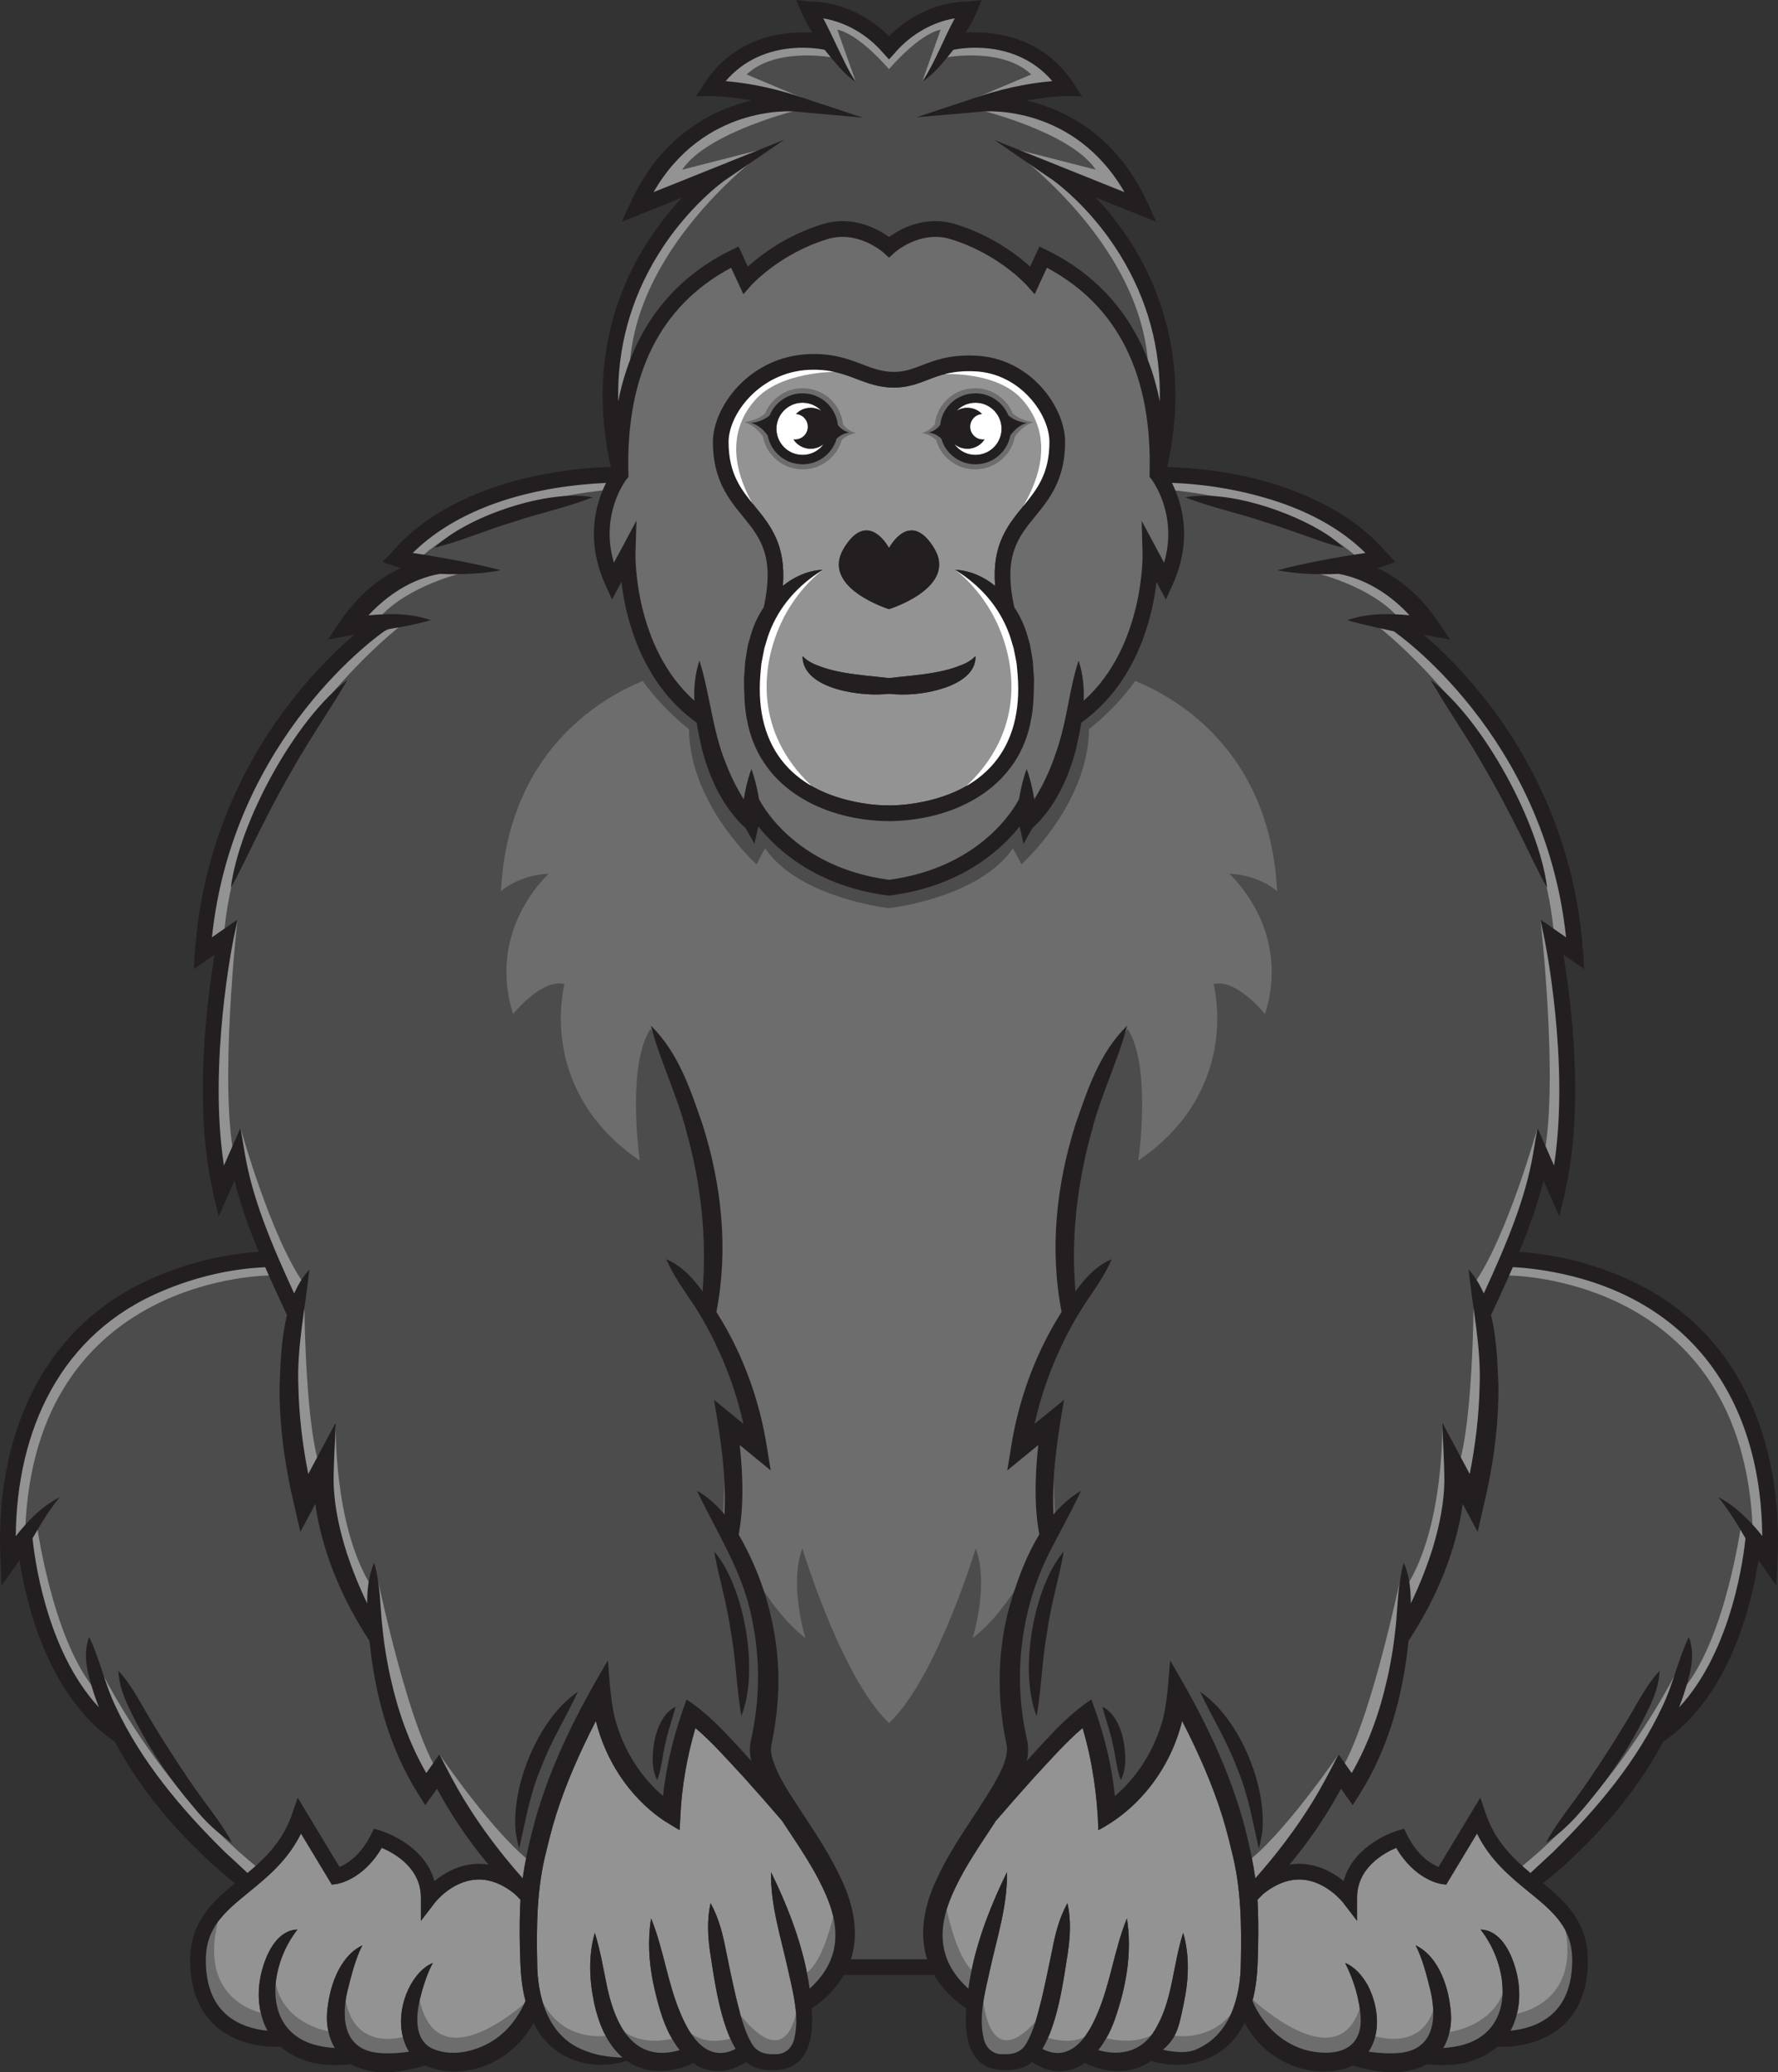 <?xml version="1.0" encoding="utf-8"?>
<!-- Generator: Adobe Illustrator 28.3.0, SVG Export Plug-In . SVG Version: 6.00 Build 0)  -->
<svg version="1.1" id="gorilla_00000028309817599951480060000013245328448207575992_"
	 xmlns="http://www.w3.org/2000/svg" xmlns:xlink="http://www.w3.org/1999/xlink" x="0px" y="0px" viewBox="0 0 490 571.038"
	 enable-background="new 0 0 490 571.038" xml:space="preserve">
<rect x="0" y="0" width="490" height="571.038" fill="#333333" stroke="none"/>
<g id="gorilla">
	<g>
		<path fill="#4C4C4C" d="M485.316,423.528l0.787,1.024l-0.012-1.292c-0.184-19.879-5.754-37.07-16.106-49.714
			c-11.001-13.437-26.863-21.611-47.146-24.295c-2.196-0.274-4.129-0.441-5.91-0.514l-0.297-0.012l-0.118,0.273
			c-1.946,4.507-4.029,9.011-5.99,13.207l-0.064,0.138l0.036,0.148c1.528,6.236,1.779,13.026,2,19.018l0.012,0.314
			c0.104,8.992-0.944,18.713-3.112,28.887l-0.654,2.849c-0.548,2.384-1.227,5.339-1.685,7.342c-0.959-1.789-2.25-4.205-3.571-6.682
			l-0.637-1.193l-0.174,1.341c-0.109,0.838-0.239,1.699-0.386,2.556c-2.163,11.843-7.037,23.624-14.487,35.015l-0.058,0.088
			l-0.011,0.105c-1.638,16.389-6.136,30.52-13.37,42.001l-1.594,2.519l-3.266-4.564l-0.329,0.61
			c-2.852,5.289-6.165,10.472-9.846,15.406c-1.237,1.665-2.635,3.436-4.276,5.415l-0.731,0.882l1.131-0.178
			c1.24-0.195,2.487-0.252,3.709-0.169c4.72,0.335,8.499,2.691,10.838,4.609l0.515,0.423l0.176-0.643
			c2.727-9.967,14.136-13.457,14.62-13.601l1.398-0.416l0.643,1.301c2.988,6.012,6.883,8.289,8.938,9.111l0.341,0.136l11.215-18.61
			l1.197,3.514c2.697,7.902,7.85,12.691,12.468,16.559l0.295,0.247l0.28-0.263c2.023-1.904,4.1-3.832,6.183-5.742
			c14.517-14.255,24.155-27.097,30.33-40.408c1.488-3.097,2.557-6.335,3.59-9.467c0.935-2.833,1.899-5.751,3.174-8.568
			c1.37,4.818-0.27,9.927-1.726,14.468c-0.378,1.151-0.806,2.338-1.307,3.629l-0.816,2.102l1.537-1.651
			c15.123-16.249,18.119-43.787,18.41-46.873l0.013-0.138l-0.069-0.12c-1.388-2.398-2.654-4.557-4.097-6.692
			c-0.716-1.082-1.417-2.078-2.119-3.008c1.154,0.714,2.183,1.504,3.017,2.174C480.958,418.48,483.35,420.97,485.316,423.528z
			 M456.841,461.641c-0.495,4.399-2.517,8.371-4.477,12.222l-0.024,0.046c-3.225,6.307-7.097,12.435-11.503,18.207l-0.307,0.389
			c-3.921,4.967-7.964,10.09-13.211,13.88c1.85-3.157,3.984-6.047,6.057-8.856c0.332-0.45,0.664-0.899,0.993-1.348
			c2.799-3.754,5.409-7.732,7.934-11.579l0.057-0.087c2.514-3.838,5.023-7.875,7.458-11.998c0.463-0.781,0.913-1.563,1.361-2.341
			C452.922,467.153,454.578,464.279,456.841,461.641z"/>
		<path fill="#4C4C4C" d="M130.668,508.103c-3.68-4.933-6.993-10.116-9.845-15.405l-0.329-0.61l-3.266,4.564l-1.594-2.518
			c-7.234-11.481-11.732-25.613-13.37-42.002l-0.011-0.105l-0.058-0.088c-7.45-11.391-12.324-23.172-14.486-35.011
			c-0.147-0.853-0.277-1.714-0.386-2.56l-0.174-1.338l-4.209,7.869c-0.266-1.16-0.604-2.629-0.947-4.123
			c-0.534-2.324-1.082-4.704-1.389-6.059c-2.17-10.181-3.217-19.902-3.114-28.883l0.003-0.077
			c0.216-6.066,0.461-12.942,2.009-19.264l0.036-0.148l-0.065-0.138c-1.706-3.65-3.929-8.449-5.99-13.19l-0.118-0.273l-0.297,0.013
			c-9.339,0.416-19.044,2.632-28.061,6.408c-13.688,5.633-24.208,14.915-31.269,27.587c-6.286,11.28-9.685,25.303-9.83,40.553
			l-0.012,1.274l0.785-1.004c3.429-4.382,6.676-7.471,10.08-9.568c-2.287,3.025-4.202,6.299-6.065,9.481l-0.171,0.293l0.013,0.139
			c0.294,3.088,3.309,30.637,18.41,46.864l1.536,1.651l-0.817-2.103c-0.476-1.225-0.916-2.447-1.306-3.626
			c-1.457-4.544-3.097-9.654-1.727-14.471c1.28,2.824,2.247,5.752,3.185,8.592c1.032,3.124,2.099,6.354,3.576,9.437
			c6.178,13.317,15.816,26.159,30.343,40.424c2.054,1.882,4.13,3.81,6.173,5.732l0.28,0.263l0.294-0.247
			c4.624-3.874,9.783-8.667,12.468-16.559l1.197-3.514l11.224,18.61l0.341-0.136c2.045-0.816,5.926-3.085,8.93-9.112l0.643-1.3
			l1.398,0.416c0.484,0.144,11.894,3.636,14.62,13.601l0.176,0.643l0.516-0.423c2.339-1.918,6.118-4.275,10.837-4.609
			c1.22-0.084,2.471-0.027,3.719,0.169l1.135,0.177l-0.735-0.882C133.336,511.578,131.934,509.807,130.668,508.103z M62.67,506.367
			c-3.141-2.277-6.089-5.122-8.971-8.652l-0.006-0.007c-6.411-7.512-11.806-15.52-16.034-23.8l-0.024-0.048
			c-1.96-3.851-3.981-7.821-4.476-12.22c2.264,2.639,3.92,5.513,5.661,8.537c0.448,0.777,0.897,1.558,1.36,2.338
			c2.435,4.123,4.945,8.16,7.459,11.999l0.057,0.086c2.525,3.847,5.136,7.825,7.932,11.576c0.331,0.45,0.662,0.9,0.994,1.349
			C58.692,500.33,60.822,503.216,62.67,506.367z"/>
		<path fill="#4C4C4C" d="M368.944,484.241l0.369,0.525c0.822,1.168,1.875,2.664,2.849,4.058l0.389,0.558l0.34-0.59
			c4.372-7.589,7.694-16.417,9.874-26.237c1.118-4.934,1.948-10.274,2.466-15.872c0.099-1.153,0.18-2.297,0.259-3.436
			c0.273-3.875,0.532-7.557,1.456-11.325c1,2.82,1.445,5.94,1.426,9.912l-0.009,1.913l0.831-1.723
			c2.211-4.586,4.124-9.333,5.689-14.114c2.041-6.423,3.199-12.213,3.54-17.697c0.195-2.904-0.093-8.869-0.325-13.662
			c-0.047-0.985-0.092-1.898-0.128-2.711l7.272,13.603l0.233-1.191c1.666-8.507,2.586-16.734,2.732-24.444
			c0.288-7.525-0.758-14.95-1.77-22.13c-0.392-2.786-0.797-5.653-1.124-8.524c1.24,1.572,2.296,3.363,3.207,5.438l0.387,0.879
			l0.403-0.872c6.737-14.592,11.633-26.741,13.633-38.605l0.962-5.71l4.583,10.423l0.226-1.466
			c4.396-28.472-2.58-62.29-2.651-62.621l-0.887-4.266l6.944,4.825l-0.099-0.94c-5.883-55.885-47.255-84.369-47.672-84.65
			l-0.07-0.048l-0.084-0.017c-0.076-0.016-6.93-1.445-11.407-2.662c5.409-1.562,10.894-1.34,15.613-0.896l1.132,0.107l-0.775-0.832
			c-0.357-0.383-0.714-0.758-1.081-1.134c-4.601-4.656-10.028-8.009-15.693-9.695c-0.983-0.297-2.112-0.563-3.022-0.713
			l-0.048-0.008l-0.048,0.003c-0.735,0.043-1.484,0.069-2.232,0.077c-4.738,0.094-8.781-0.137-12.537-0.719
			c6.707-1.655,14.022-3.049,22.288-4.251l0.858-0.125l-0.615-0.61c-6.022-5.974-14.073-10.712-23.931-14.082
			c-9.313-3.13-19.586-4.983-29.707-5.36l-0.525-0.02l0.081,0.519c0.032,0.2,3.111,20.079,0.562,27.06l-0.004,0.013
			c-0.023,0.053-0.046,0.107-0.07,0.16l-5.803-7.751l-0.036,1.239c-0.005,0.18-0.636,18.21-10.291,32.085
			c-2.52,3.629-5.471,6.699-8.768,9.124l-0.114,0.084l-7.973,25.28l-8.753,3.982l-0.107,0.106
			c-0.166,0.197-16.869,19.739-36.171,19.756h-0.034c-19.339-0.017-36.022-19.575-36.188-19.773l-0.063-0.075l-8.78-3.996
			l-7.978-25.28l-0.114-0.084c-3.289-2.418-6.238-5.485-8.764-9.116c-9.654-13.875-10.29-31.913-10.295-32.093l-0.036-1.239
			l-5.798,7.751l-0.035-0.079l-0.004-0.093l-0.057-0.06c-2.505-7.014,0.552-26.789,0.584-26.989l0.005-0.046l-0.009-1.106
			l-0.626,0.657c-13.273,0.62-37.683,3.978-53.39,19.415l-0.622,0.612l0.864,0.125c2.935,0.425,6.214,0.976,10.024,1.684l1.315,0.25
			c3.603,0.685,7.311,1.389,10.964,2.319c-1.624,0.253-3.36,0.438-5.327,0.57c-3.496,0.192-6.574,0.218-9.41,0.078l-0.048-0.003
			l-0.048,0.008c-9.058,1.586-15.829,7.157-19.914,11.551l-0.759,0.816l1.11-0.09c1.944-0.158,3.725-0.262,5.438-0.319
			c3.981-0.055,7.27,0.331,10.211,1.2c-3.39,0.921-6.757,1.508-9.93,2.03c-0.643,0.088-1.539,0.63-1.654,0.701
			c-0.417,0.281-41.788,28.751-47.673,84.65l-0.099,0.939l6.944-4.816l-0.886,4.256c-0.072,0.334-7.042,34.21-2.652,62.624
			l0.226,1.466l4.582-10.423l0.962,5.71c1.983,11.816,6.884,23.978,13.633,38.605l0.403,0.872l0.386-0.879
			c0.911-2.074,1.966-3.865,3.206-5.437c-0.326,2.845-0.726,5.687-1.115,8.449c-1.015,7.207-2.066,14.659-1.777,22.195
			c0.147,7.719,1.066,15.946,2.733,24.453l0.233,1.191l7.272-13.605c-0.037,0.845-0.083,1.796-0.133,2.822
			c-0.229,4.736-0.514,10.629-0.32,13.549c0.341,5.487,1.499,11.276,3.542,17.704c1.563,4.776,3.477,9.524,5.688,14.111l0.831,1.723
			l-0.009-1.913c-0.018-3.971,0.426-7.091,1.427-9.912c0.923,3.768,1.183,7.45,1.456,11.325c0.08,1.138,0.161,2.283,0.26,3.438
			c0.518,5.598,1.347,10.937,2.465,15.868c2.18,9.82,5.503,18.649,9.875,26.239l0.34,0.59l0.39-0.558
			c1.127-1.613,2.354-3.358,3.217-4.583c1.987,3.934,4.325,8.414,6.839,12.468c4.38,7.135,9.55,14.043,15.806,21.116l0.623,0.705
			l0.129-0.931c0.514-3.693,1.302-7.593,2.483-12.276c3.489-14.263,9.758-28.615,20.275-46.388c0.045,0.552,0.089,1.116,0.134,1.691
			c0.384,4.921,0.819,10.498,2.226,14.763c2.344,7.694,6.913,14.737,12.867,19.831l0.623,0.533l0.088-0.816
			c0.908-8.452,3.023-17.188,6.289-25.975c3.463,2.344,6.817,5.302,10.805,9.523c2.094,2.202,4.268,4.562,6.462,7.015l1.106,1.237
			l-0.361-1.619c-0.23-1.029-0.345-1.97-0.353-2.892c-0.041-0.934,0.142-1.99,0.344-2.983c2.443-10.861,2.518-22.352,0.219-33.223
			c-1.859-9.624-6.106-17.751-10.602-26.354c-1.319-2.525-2.677-5.122-3.971-7.767c2.228,1.467,4.321,3.37,6.238,5.673l0.706,0.849
			l0.058-1.103c0.544-10.361-1.071-21.125-2.712-30.53c1.904,1.551,4.645,3.788,7.223,5.893l0.97,0.792l-0.275-1.222
			c-1.608-7.149-3.935-14.021-6.913-20.42c-1.906-4.243-4.225-8.486-6.895-12.615c-0.453-0.68-0.908-1.351-1.359-2.017
			c-2.074-3.06-4.043-5.967-5.639-9.338c3.845,1.963,6.586,5.245,8.78,8.252l0.685,0.939l0.095-1.159
			c1.197-14.573-0.318-29.495-4.502-44.339c-1.297-5.109-3.161-10.049-4.963-14.828c-1.538-4.078-3.123-8.28-4.361-12.598
			c6.48,6.949,9.65,16.183,12.72,25.129l0.401,1.166c5.478,17.535,6.755,35.099,3.696,50.79l-0.075,0.376l0.171,0.26
			c1.769,2.814,3.348,5.612,4.694,8.319c4.394,8.831,7.428,18.322,9.022,28.23c0.005,0.027,0.011,0.055,0.014,0.083l0.929,5.653
			c-0.969-0.792-2.162-1.77-3.442-2.819c-1.363-1.117-2.824-2.314-4.218-3.455l-0.816-0.668l0.112,1.049
			c0.361,3.373,0.584,6.464,0.681,9.448c0.172,5.887-0.136,10.688-0.97,15.106l-0.03,0.159l0.082,0.14
			c0.632,1.078,1.183,2.07,1.685,3.035c1.836,3.514,3.43,7.192,4.737,10.933c3.209,9.216,4.704,18.674,4.444,28.11
			c-0.159,5.155-0.806,10.438-1.923,15.717c-0.213,1.196-0.049,2.247,0.163,3.222c1.249,4.741,4.239,9.291,7.131,13.69
			c0.614,0.934,1.219,1.855,1.811,2.784c3.578,5.439,7.277,11.064,10.161,17.278c3.849,8.107,4.753,15.471,2.687,21.889
			l-0.182,0.565h22.183l-0.182-0.565c-2.07-6.428-1.166-13.793,2.689-21.893c2.779-6.024,6.375-11.5,9.854-16.796
			c1.851-2.817,3.764-5.73,5.537-8.701l0.123-0.219c1.868-3.308,3.633-6.433,3.841-9.961c0.034-0.587-0.069-1.149-0.168-1.692
			l-0.039-0.213c-2.506-11.835-2.405-24.021,0.289-35.234c0.744-2.828,1.553-5.528,2.405-8.023
			c1.839-5.367,3.976-10.067,6.353-13.973l0.086-0.142l-0.03-0.163c-0.819-4.372-1.125-9.156-0.962-15.053
			c0.098-2.998,0.32-6.088,0.681-9.449l0.113-1.051l-0.817,0.67c-2.699,2.214-5.655,4.634-7.661,6.274l0.922-5.612
			c1.586-9.94,4.628-19.48,9.044-28.354c1.363-2.743,2.969-5.582,4.771-8.44l0.092-0.145L293,361.412
			c-3.108-15.748-1.844-33.381,3.652-50.979l0.4-1.164c3.068-8.943,6.234-18.174,12.725-25.145
			c-1.237,4.314-2.821,8.515-4.359,12.592c-1.803,4.782-3.667,9.726-4.963,14.826c-2.789,9.956-4.409,20.013-4.817,29.89
			c-0.208,4.613-0.103,9.337,0.321,14.442l0.096,1.155l0.684-0.935c2.2-3.008,4.943-6.287,8.773-8.237
			c-1.596,3.372-3.566,6.279-5.64,9.341c-0.452,0.666-0.906,1.337-1.363,2.022c-2.666,4.123-4.984,8.366-6.889,12.605
			c-2.98,6.403-5.307,13.275-6.916,20.425l-0.275,1.222l0.971-0.792c2.579-2.105,5.315-4.338,7.223-5.892
			c-1.579,9.047-3.146,19.402-2.768,29.412l0.11,2.247l0.709-0.839c1.937-2.292,4.03-4.2,6.236-5.687
			c-1.712,3.54-3.483,6.896-5.202,10.154c-1.006,1.906-2.045,3.876-3.05,5.841c-7.86,15.806-10.026,34.035-6.097,51.334
			c0.452,1.859,0.449,3.994-0.009,5.859l-0.413,1.684l1.156-1.293c2.19-2.449,4.364-4.809,6.462-7.016
			c2.737-2.889,6.414-6.552,10.799-9.518l0.876,2.435c2.756,7.844,4.576,15.763,5.411,23.537l0.087,0.816l0.623-0.533
			c5.942-5.077,10.518-12.12,12.882-19.822c1.407-4.273,1.843-9.883,2.227-14.833c0.043-0.554,0.085-1.098,0.128-1.628
			c10.508,17.77,16.777,32.122,20.275,46.389c1.162,4.608,1.974,8.622,2.483,12.273l0.13,0.931l0.623-0.704
			c6.255-7.073,11.426-13.98,15.805-21.115C364.619,492.643,366.958,488.168,368.944,484.241z M395.827,189.152
			c12.94,11.042,26.617,35.466,29.78,53.208c-0.558-1.042-1.08-2.097-1.592-3.131c-0.361-0.728-0.722-1.456-1.09-2.172
			c-3.699-7.661-8.166-16.671-13.249-25.414c-2.497-4.43-5.262-8.78-7.936-12.988C399.771,195.559,397.748,192.375,395.827,189.152z
			 M347.433,504.842c-0.137,0.814-0.294,1.747-0.49,2.666c-0.233-1.051-0.459-2.096-0.68-3.118
			c-1.306-6.046-2.539-11.757-4.986-17.471c-1.707-4.566-3.956-8.845-6.13-12.983c-1.092-2.078-2.215-4.214-3.28-6.404
			C341.431,475.035,348.732,492.25,347.433,504.842z M365.717,149.208c-0.323-0.104-0.645-0.208-0.961-0.308
			c-2.022-0.677-4.065-1.4-6.04-2.098c-3.293-1.165-6.697-2.369-10.092-3.394c-3.068-1.045-6.219-1.929-9.266-2.784
			c-3.633-1.019-7.374-2.069-11.008-3.402c11.228-1.272,27.349,4.097,37.053,10.367c1.105,0.719,2.202,1.554,3.323,2.53
			C367.697,149.847,366.695,149.524,365.717,149.208z M309.695,485.079c-0.038,1.603-0.288,3.008-0.762,4.267
			c-0.188-0.57-0.319-1.116-0.427-1.608c-0.294-1.208-0.508-2.453-0.715-3.658c-0.223-1.296-0.453-2.635-0.778-3.911
			c-0.418-2.087-0.987-3.925-1.588-5.871c-0.308-0.995-0.623-2.015-0.921-3.083C308.367,473.878,309.728,480.21,309.695,485.079z
			 M185.495,471.216c-0.298,1.068-0.613,2.087-0.92,3.082c-0.602,1.946-1.17,3.784-1.584,5.849c-0.33,1.298-0.56,2.637-0.783,3.933
			c-0.207,1.205-0.421,2.45-0.717,3.667c-0.107,0.486-0.238,1.029-0.425,1.598c-0.473-1.258-0.724-2.663-0.761-4.259
			C180.272,480.216,181.633,473.886,185.495,471.216z M142.568,504.855c-1.306-12.59,5.994-29.813,15.564-37.322
			c-1.061,2.179-2.179,4.307-3.266,6.377c-2.178,4.146-4.43,8.433-6.139,12.999c-2.452,5.73-3.685,11.439-4.99,17.482
			c-0.221,1.021-0.446,2.066-0.679,3.117C142.859,506.587,142.703,505.655,142.568,504.855z M161.668,137.215
			c-3.635,1.334-7.379,2.384-11.014,3.404c-3.052,0.856-6.209,1.742-9.26,2.783c-3.169,0.921-6.305,2.049-9.337,3.139
			c-3.482,1.252-7.068,2.542-10.73,3.525c8.426-7.185,25.494-13.023,37.103-13.023C159.566,137.043,160.65,137.099,161.668,137.215z
			 M94.172,189.154c-1.92,3.221-3.943,6.404-5.911,9.5c-2.674,4.207-5.439,8.557-7.936,12.987
			c-5.084,8.745-9.55,17.755-13.244,25.406c-0.372,0.724-0.732,1.45-1.092,2.175c-0.512,1.032-1.035,2.086-1.592,3.128
			C67.569,224.61,81.243,200.195,94.172,189.154z M204.461,471.139c-0.486-3.185-0.798-6.402-1.1-9.529
			c-0.37-3.822-0.753-7.775-1.45-11.633c-0.672-4.851-1.818-9.72-2.927-14.428c-0.184-0.781-0.368-1.562-0.546-2.329
			c-0.122-0.604-0.256-1.2-0.391-1.795c-0.169-0.751-0.342-1.516-0.487-2.294c0.261,0.363,0.507,0.719,0.734,1.051
			C204.533,439.637,208.344,459.042,204.461,471.139z M286.639,461.611c-0.302,3.127-0.614,6.344-1.1,9.529
			c-3.883-12.092-0.076-31.501,6.154-40.952c0.256-0.368,0.502-0.72,0.748-1.059c-0.145,0.779-0.318,1.546-0.487,2.297
			c-0.134,0.593-0.268,1.187-0.389,1.788c-0.181,0.78-0.365,1.561-0.549,2.343c-1.108,4.706-2.254,9.573-2.923,14.404
			C287.392,453.836,287.009,457.788,286.639,461.611z"/>
		<path fill="#4C4C4C" d="M181.027,69.878L181.027,69.878c-7.704,12.478-11.433,26.197-11.085,40.775l0.095,3.969l0.762-3.896
			c4.712-24.087,19.432-35.832,30.951-41.442l1.592-0.775l2.614,5.68l0.437-0.397c3.326-3.023,10.415-8.553,20.519-11.628
			c8.282-2.516,15.234,1.604,17.839,3.492l0.254,0.184l0.254-0.185c2.599-1.89,9.539-6.012,17.83-3.492
			c10.105,3.075,17.193,8.605,20.518,11.628l0.436,0.396l2.623-5.679l1.584,0.775c11.519,5.611,26.239,17.355,30.951,41.442
			l0.762,3.897l0.095-3.969c0.348-14.578-3.382-28.297-11.086-40.775c-7.977-12.903-17.5-19.846-18.575-20.605l-12.889-8.849
			l33.386,13.394l-0.626-1.083c-5.764-9.985-14.259-17.028-24.568-20.367c-7.84-2.539-14.176-2.12-14.876-2.063l-14.65,1.273
			l13.95-4.636c8.315-2.757,15.429-3.778,19.934-4.149l0.845-0.069l-0.552-0.643c-10.064-11.728-24.84-9.375-27.7-8.784
			l-0.126,0.026l-0.091,0.091c-0.038,0.038-0.071,0.081-0.127,0.157l-0.546,0.68c-1.86,2.32-3.77,4.702-6.056,6.612
			c1.639-2.777,3.007-5.713,4.338-8.571c1.087-2.334,2.212-4.747,3.465-7.031l0.429-0.782l-0.88,0.147
			c-5.822,0.974-11.417,4.009-15.753,8.546c-0.286,0.301-0.681,0.738-0.915,1.037l-1.384,1.532l-1.384-1.523
			c-4.319-5.036-10.394-8.529-16.667-9.583l-0.873-0.147l0.421,0.779c0.946,1.752,1.819,3.586,2.663,5.36
			c0.251,0.527,0.501,1.053,0.755,1.58c0.403,0.819,0.795,1.642,1.186,2.464c0.981,2.062,1.988,4.178,3.179,6.2
			c-0.986-0.843-1.871-1.778-2.684-2.636c-1.575-1.792-2.845-3.312-3.998-4.782l-0.098-0.124l-0.155-0.032
			c-1.75-0.365-17.4-3.222-27.701,8.784l-0.552,0.643l0.845,0.069c4.505,0.371,11.62,1.392,19.934,4.149l14.178,4.705l-14.878-1.342
			c-1.03-0.092-25.377-1.941-39.445,22.43l-0.625,1.083l33.524-13.45l-13.044,8.916C198.526,50.035,188.996,56.988,181.027,69.878z"
			/>
		<path fill="#4C4C4C" d="M244.999,76.258l0.416,0.651V75.61c2.943-4.577,6.699-7.048,11.166-7.341
			c13.154-0.861,28.501,17.179,28.654,17.361l0.406,0.482l4.383-7.972c12.58,6.917,19.06,20.894,22.286,31.455
			c3.543,11.598,4.039,21.703,4.043,21.804l0.175,3.845l0.683-3.788c3.927-21.793-4.304-37.218-11.9-46.321
			c-8.223-9.853-17.508-14.626-17.601-14.673l-0.427-0.216l-2.503,6.48c-11.34-9.935-21.416-14.568-29.956-13.77
			c-5.724,0.534-8.865,3.39-9.827,4.422c-0.962-1.031-4.103-3.888-9.827-4.422c-8.541-0.798-18.616,3.835-29.956,13.77l-2.503-6.48
			l-0.427,0.216c-0.093,0.047-9.379,4.819-17.601,14.673c-7.596,9.103-15.827,24.527-11.9,46.321l0.683,3.787l0.175-3.844
			c0.005-0.101,0.5-10.206,4.043-21.804c3.226-10.561,9.706-24.538,22.286-31.455l4.383,7.972l0.406-0.482
			c0.154-0.182,15.51-18.223,28.654-17.361c4.468,0.293,8.224,2.764,11.167,7.341v1.299L244.999,76.258z"/>
	</g>
	<g>
		<path fill="#6D6D6D" d="M268.417,450.075l-0.392,1.339l1.081-0.883c3.678-3.007,7.476-7.522,11.288-13.418
			c6.17-9.534,10.307-19.521,10.348-19.621l0.037-0.09l-1.169-24.708l-10.127,4.897l13.496-35.944l0.031-0.083l-0.004-0.088
			c-1.683-38.925,15.048-72.932,17.687-78.032c6.627,9.777,3.18,35.135,3.144,35.395l-0.138,0.985l0.814-0.572
			c14.468-10.154,19.095-22.796,20.429-31.613c1.25-8.264-0.085-14.814-0.482-16.481c5.929-1.569,13.568,7.561,13.646,7.656
			l0.517,0.624l0.231-0.777c3.63-12.202,0.477-22.065-2.807-28.191c-2.665-4.97-5.774-8.289-7.242-9.706
			c7.39,0.249,12.362,4.154,12.414,4.196l0.763,0.61l-0.061-0.974c-1.014-16.232-6.352-29.892-15.867-40.6
			c-7.825-8.807-16.767-13.683-22.891-16.223l-0.317-0.132l-0.2,0.279c-5.487,7.655-12.28,12.805-12.348,12.856l-0.169,0.127
			l-0.004,0.211c-0.338,19.143-15.884,34.522-18.603,37.065l-2.376-4.41l-0.405,0.554c-8.53,11.682-28.129,15.148-33.328,15.889
			h-0.83c-5.2-0.741-24.802-4.207-33.328-15.889l-0.405-0.554l-2.376,4.41c-2.719-2.544-18.269-17.923-18.603-37.066l-0.004-0.211
			l-0.169-0.127c-0.068-0.051-6.861-5.197-12.348-12.843l-0.2-0.279l-0.317,0.132c-6.121,2.54-15.059,7.418-22.881,16.231
			c-9.501,10.705-14.833,24.358-15.847,40.579l-0.061,0.974l0.763-0.61c0.052-0.041,5.023-3.947,12.414-4.196
			c-1.468,1.416-4.578,4.736-7.242,9.706c-3.284,6.126-6.437,15.989-2.807,28.191l0.231,0.777l0.517-0.625
			c0.078-0.094,7.712-9.224,13.645-7.656c-0.397,1.666-1.732,8.217-0.481,16.481c1.335,8.817,5.963,21.459,20.433,31.613
			l0.814,0.572l-0.138-0.985c-0.036-0.26-3.486-25.615,3.14-35.393c2.528,4.866,19.323,38.784,17.696,77.821l-0.015,0.297
			l13.527,36.026l-10.126-4.896l-1.164,24.612l-0.004,0.096l0.037,0.089c0.041,0.1,4.191,10.113,10.375,19.66
			c3.805,5.88,7.594,10.381,11.262,13.379l1.08,0.883l-0.391-1.339c-0.043-0.146-4.059-14.145-0.483-23.376
			c1.934,6.189,11.7,36.06,23.444,47.674l0.449,0.436l0.44-0.438c11.74-11.615,21.504-41.483,23.438-47.672
			C272.477,435.93,268.46,449.929,268.417,450.075z"/>
		<path fill="#6D6D6D" d="M280.776,227.397l4.725-4.277c5.618-5.143,12.675-29.035,12.675-29.035l0.761-0.679
			c16.173-14.439,16.401-38.082,16.373-40.759l-0.201-7.321l5.822,10.886l0.296-1.019c4.014-13.797-3.535-23.376-3.605-23.461
			l-0.395-0.498l0.021-0.631c0.775-27.452-8.823-46.698-28.525-57.203l-0.404-0.215l-3.288,7.116l-1.745-1.971
			c-0.068-0.085-7.866-8.797-21.199-12.851c-8.69-2.648-15.859,3.813-15.911,3.866l-1.177,1.073l-1.18-1.089
			c-0.298-0.264-7.397-6.442-15.903-3.851c-13.086,3.979-20.857,12.472-21.184,12.834l-1.758,1.973l-3.28-7.101l-0.404,0.215
			c-19.709,10.503-29.309,29.749-28.534,57.205l0.021,0.629l-0.394,0.497c-0.313,0.394-7.629,9.797-3.615,23.472l0.298,1.014
			l5.843-10.921l-0.215,7.38c-0.027,2.648-1.055,27.288,15.118,41.727c0,0,3.787,8.336,6.004,13.697
			c1.376,3.54,3.823,11.216,9.442,16.359c0,0,3.149,2.948,3.505,1.368c5.019,6.07,17.147,17.769,36.244,20.422
			C264.095,243.615,275.758,233.466,280.776,227.397z M205.027,141.987c-3.81-4.665-8.129-9.952-8.129-20.211
			c0-9.437,9.844-23.04,25.876-23.756h0.001c6.602-0.306,10.914,1.334,14.754,2.796c2.916,1.109,5.434,2.066,8.673,2.093
			c3.097,0.035,5.378-0.84,8.039-1.867c3.576-1.377,7.633-2.938,14.663-2.606c14.993,0.697,24.199,14.064,24.199,23.34
			c0,10.26-4.319,15.547-8.129,20.211c-4.843,5.933-9.026,11.058-5.866,25.436l0.017,0.078l0.044,0.067
			c1.464,2.217,2.584,4.558,3.328,6.948c0.107,0.375,0.271,0.926,0.438,1.486c0.18,0.604,0.362,1.22,0.481,1.637
			c0.097,0.621,0.211,1.263,0.327,1.909c0.17,0.955,0.346,1.942,0.461,2.839c0.035,0.479,0.09,1.274,0.147,2.102
			c0.072,1.041,0.147,2.134,0.19,2.678l-0.009,0.557c-0.057,3.53-0.115,7.18-0.824,10.602c-3.39,18.671-20.563,26.391-35.507,27.389
			c-1.157,0.085-2.145,0.117-3.198,0.112c-1.053,0.009-2.043-0.027-3.203-0.112c-14.934-0.997-32.104-8.716-35.506-27.399
			c-0.707-3.403-0.765-7.058-0.821-10.593l-0.01-0.52c0.032-0.475,0.091-1.303,0.152-2.162c0.073-1.018,0.148-2.08,0.183-2.63
			c0.126-0.989,0.315-2.052,0.498-3.08c0.102-0.573,0.202-1.139,0.291-1.687c0.117-0.39,0.286-0.97,0.456-1.55
			c0.173-0.591,0.346-1.183,0.461-1.567c0.746-2.399,1.866-4.74,3.33-6.958l0.044-0.067l0.017-0.078
			C214.053,153.044,209.87,147.92,205.027,141.987z M205.254,221.14l0.295-1.741c0.341-1.868,0.786-4.021,1.519-6.196
			c0.757,2.257,1.202,4.459,1.512,6.187c0.022,0.136,0.046,0.272,0.07,0.408c0.023,0.132,0.047,0.264,0.068,0.397l0.038,0.119
			c0.214,0.443,3.297,6.625,10.938,12.489C215.298,229.749,209.316,225.305,205.254,221.14z M264.63,236.603
			c-12.937,6.805-18.806,7.578-19.613,7.656c-0.764-0.071-6.613-0.818-19.589-7.64c-0.023-0.014-0.29-0.182-0.753-0.48
			c5.195,3.023,11.859,5.597,20.272,6.725l0.057,0.008l0.057-0.008c8.589-1.152,15.352-3.812,20.592-6.917
			C265.015,236.361,264.643,236.595,264.63,236.603z M281.242,220.314l0.038-0.121c0.022-0.143,0.047-0.281,0.071-0.418
			c0.023-0.128,0.046-0.256,0.065-0.378c0.311-1.734,0.757-3.937,1.513-6.194c0.734,2.176,1.178,4.328,1.518,6.19l0.011,0.063
			c0.048,0.286,0.095,0.565,0.135,0.844l0.128,0.889c-1.002,1.025-2.162,2.115-3.487,3.27c-3.676,3.198-7.945,6.307-11.235,8.58
			C277.864,227.104,281.025,220.763,281.242,220.314z"/>
		<path fill="#6D6D6D" d="M431.151,528.753l-1.454-2.251l0.672,2.594c0.254,0.98,0.475,1.977,0.656,2.963l0.007,0.046
			c3.142,17.484-9.195,21.528-13.055,22.352c-0.181,0.04-0.338,0.071-0.468,0.095l-1.662-12.102l-0.861,0.055
			c-0.02,2.515-0.437,4.724-1.274,6.752l-0.058,0.066v0.084c-3.152,7.475-11.013,9.554-14.256,10.102
			c-0.296,0.051-0.541,0.085-0.724,0.109l-2.816-13.041l-0.29,2.65c-0.187,1.705-0.522,3.261-0.995,4.624l-0.024,0.077
			c-3.187,9.105-11.831,7.759-15.407,6.755c-0.443-0.124-0.78-0.236-0.979-0.306l-2.847-11.112l-0.394,1.756
			c-0.175,0.778-0.381,1.524-0.611,2.215l-0.08,0.24l0.003,0.003c-1.355,4.014-3.555,6.459-6.541,7.268
			c-7.764,2.104-18.918-7.138-22.153-10.021c-0.709-0.628-1.113-1.024-1.117-1.028l-0.245-0.241l-3.089,1.967l-0.054,0.1
			c-0.646,1.207-1.382,2.309-2.187,3.275c-5.325,6.387-12.724,6.087-15.657,5.662c-0.299-0.044-0.536-0.087-0.702-0.12l-0.745-4.325
			l-0.602,0.877c-1.061,1.544-2.429,2.744-4.069,3.566c-4.479,2.267-9.933,1.273-12.072,0.74c-0.363-0.089-0.643-0.168-0.823-0.221
			l-1.058-4.613l-0.552,0.919c-0.994,1.652-2.303,2.877-3.893,3.64c-3.674,1.781-8.015,0.716-9.71,0.177
			c-0.268-0.086-0.481-0.162-0.629-0.217l-0.825-7.038l-0.647,0.809c-0.606,0.757-1.217,1.48-1.817,2.147
			c-3.533,3.901-6.461,5.519-8.702,4.809c-3.44-1.089-4.578-7.447-4.908-10.129c-0.118-0.971-0.153-1.613-0.153-1.619l-2.406-6.639
			l-0.103-0.077c-0.256-0.19-0.493-0.395-0.708-0.61c-3.778-3.714-6.121-13.555-6.749-16.483c-0.162-0.754-0.243-1.199-0.244-1.202
			l-0.196-1.068l-0.592,0.909c-8.354,12.824,5.719,25.739,7.422,27.228c-0.31,8.691,1.376,14.135,5.012,16.182
			c1.153,0.649,2.386,0.893,3.589,0.893c3.255,0,6.296-1.789,6.951-2.2l14.884,0.747l18.467-1.296
			c0.649,0.342,1.293,0.63,1.918,0.857c0.234,0.085,0.469,0.167,0.695,0.232c1.357,0.42,2.694,0.608,4.003,0.608
			c9.758-0.001,17.872-10.455,19.742-13.061c9.306,16.414,28.814,12.742,29.957,12.508l21.653,0.152l18.844-5.556l13.984-3.096
			l0.075-0.056C442.871,547.297,431.27,528.937,431.151,528.753z"/>
		<path fill="#6D6D6D" d="M230.089,523.785l-0.195,1.068c-0.002,0.013-0.237,1.291-0.695,3.154l-0.06,0.244l0.002,0.002
			c-1.127,4.571-3.481,12.34-6.946,14.895l-0.107,0.079l-2.379,6.514l-0.026,0.126c-0.001,0.023-0.124,2.27-0.708,4.793
			l-0.202,0.201l0.122,0.135l-0.046,0.195c-0.699,2.739-2.032,5.929-4.492,6.494c-2.527,0.581-5.858-1.636-9.909-6.601
			c-0.095-0.112-0.184-0.224-0.277-0.34l-0.716-0.894l-0.826,7.036c-0.278,0.104-0.793,0.283-1.472,0.461
			c-2.415,0.639-6.942,1.297-10.389-1.359l-0.002-0.226h-0.278c-0.798-0.667-1.499-1.499-2.085-2.476l-0.552-0.919l-1.063,4.613
			c-0.295,0.088-0.863,0.247-1.62,0.404l-0.049,0.009c-2.931,0.612-8.43,1.19-12.598-1.747l-0.177-0.134
			c-0.968-0.707-1.816-1.587-2.52-2.616l-0.602-0.88l-0.746,4.328c-0.309,0.062-0.868,0.159-1.605,0.228
			c-3.459,0.319-12.031,0.074-16.921-9.019l-0.087-0.14l-3.074-1.954l-0.245,0.238c-0.009,0.009-0.9,0.871-2.357,2.104
			c-4.063,3.436-14.277,11.171-21.357,8.815c-3.292-1.096-5.567-4.286-6.761-9.478l-0.419-1.88l-2.849,11.119
			c-0.316,0.112-0.983,0.33-1.871,0.534c-2.333,0.534-6.771,1.089-10.284-1.21c-2.533-1.657-4.202-4.532-4.961-8.544
			c-0.112-0.596-0.205-1.227-0.285-1.932l-0.295-2.623l-2.81,13.017c-0.36-0.046-0.962-0.137-1.722-0.305
			c-3.601-0.776-12.189-3.578-14.171-12.804c-0.268-1.247-0.411-2.594-0.423-4.005l-0.861-0.055l-1.662,12.102
			c-0.331-0.06-0.842-0.166-1.472-0.34c-4.936-1.357-15.943-6.461-11.542-24.503l0.511-2.094l-1.279,1.735
			c-0.445,0.604-0.855,1.243-1.208,1.886l-0.075,0.128v0.027c-0.539,1.136-1.02,2.324-1.432,3.532l-0.043,0.08v0.044
			c-2.31,6.894-3.027,16.592,6.57,23.791l0.075,0.056l13.951,3.088l18.811,5.545l0.061,0.018l21.653-0.152
			c1.143,0.232,20.647,3.903,29.954-12.503c1.871,2.657,9.835,13.075,19.653,13.074c1.28,0,2.592-0.177,3.926-0.572h0.054l0.1-0.049
			c0.87-0.264,1.753-0.632,2.628-1.094l18.441,1.294l0.026,0.002l14.884-0.747c0.656,0.411,3.696,2.201,6.952,2.2
			c1.203,0,2.437-0.245,3.59-0.893c3.637-2.047,5.324-7.491,5.015-16.182c1.702-1.488,15.773-14.403,7.418-27.228L230.089,523.785z"
			/>
		<path fill="#6D6D6D" d="M257.606,121.489c0.626,2.139,1.87,4.044,3.602,5.516c2.094,1.788,4.762,2.772,7.512,2.772
			c0.371,0,0.676-0.013,0.952-0.041c3.084-0.246,5.894-1.684,7.911-4.047c1.279-1.496,2.156-3.305,2.539-5.237
			c0.961-1.342,2.581-3.052,4.916-3.748l2.472-0.737l-2.577-0.11c-0.03-0.001-3.054-0.153-5.48-2.192
			c-0.716-1.701-1.791-3.164-3.193-4.349c-2.373-2.021-5.378-2.992-8.456-2.732c-3.093,0.247-5.906,1.683-7.921,4.044
			c-1.484,1.75-2.409,3.87-2.677,6.137c-0.603,0.768-1.652,1.732-3.309,2.163l-2.602,0.678l2.684,0.172
			C253.998,119.782,255.921,119.922,257.606,121.489z"/>
		<path fill="#6D6D6D" d="M220.272,129.736c0.284,0.028,0.59,0.041,0.964,0.041c2.747,0,5.414-0.985,7.508-2.772
			c1.732-1.472,2.976-3.378,3.602-5.516c1.686-1.567,3.612-1.708,3.63-1.709l2.733-0.16l-2.649-0.69
			c-1.343-0.35-2.457-1.078-3.313-2.164c-0.269-2.272-1.193-4.391-2.678-6.137c-2.014-2.36-4.827-3.796-7.918-4.043
			c-3.08-0.26-6.084,0.71-8.451,2.73c-1.407,1.185-2.483,2.648-3.2,4.351c-2.426,2.039-5.45,2.19-5.48,2.192l-2.578,0.11
			l2.473,0.737c2.336,0.696,3.955,2.406,4.916,3.748c0.388,1.934,1.266,3.743,2.543,5.236
			C214.386,128.053,217.195,129.49,220.272,129.736z"/>
	</g>
	<g>
		<path fill="#939393" d="M244.983,19.061c0,0,8.142-9.636,14.253-10.89l-5.113,14.407l6.515-6.743c0,0,15.533-2.949,23.578,4.688
			l-23.8,10.04l9.044-0.421c0,0,25.549,6.149,32.523,16.619l-24.089-6.158c0,0,36.554,25.602,38.548,60.171l3.206,13.96l2.311-9.141
			c0,0-5.935-39.332-22.967-52.019l4.487-0.665l9.972,2.327c0,0-13.295-24.264-34.402-25.926l3.933-3.822l10.554-1.662
			c0,0-6.676-12.298-29.112-13.628l0.499-7.313c0,0-16.577,3.324-19.922,9.639L244.983,19.061z"/>
		<path fill="#939393" d="M415.29,351.453c0,0,65.183-0.486,67.75,70.215l-3.072-2.42c0,0-4.125,31.794-16.079,46.261l0.576-9.768
			c0,0-15.369,34.536-45.351,58.796l3.702,3.79l34.556-40.038l16.477-19.567l10.4-32.259l4.583-6.434
			c0,0-3.966-38.693-21.418-51.385c-17.452-12.692-12.604-10.665-12.604-10.665s-27.147-11.723-37.636-10.929L415.29,351.453z"/>
		<path fill="#939393" d="M321.959,134.963c0,0,35.853,2.539,53.118,19.632l-11.222,3.623c0,0,16.505,4.244,22.963,13.814h-7.769
			c0,0,44.544,33.494,49.206,85.29l-3.72-3.942c0,0,5.196,45.849,0.785,65.924l-1.598-8.518c0,0-8.416,30.272-17.566,43.048
			c0,0,0.173,36.947-4.316,50.414l-4.373-12.275c0,0,0.749,28.219-9.785,45.079l-0.812-6.522c0,0-8.511,42.7-17.316,57.242
			l-0.669-4.369c0,0-15.215,22.364-25.574,29.961l1.862,7.224l24.208-30.1h5.007l14.839-44.113l13.303-36.947l5.697-3.28
			l1.381-47.479l15.021-35.911l5.698,0.691c0,0,2.244-51.277-1.381-62.5l4.834-2.244c0,0-3.453-31.768-15.539-49.378
			s-29.523-35.394-29.523-35.394l3.798-4.834l-16.402-12.095l3.453-5.343c0,0-20.946-20.891-57.607-20.718L321.959,134.963
			L321.959,134.963z"/>
		<path fill="#939393" d="M245.006,19.061c0,0-8.142-9.636-14.253-10.89l5.113,14.407l-6.515-6.743c0,0-15.533-2.949-23.579,4.688
			l23.8,10.04l-9.044-0.421c0,0-25.549,6.149-32.523,16.619l24.089-6.158c0,0-36.554,25.602-38.548,60.171l-3.206,13.96
			l-2.311-9.141c0,0,5.935-39.332,22.968-52.019l-4.487-0.665l-9.972,2.327c0,0,13.295-24.264,34.402-25.926l-3.933-3.822
			l-10.554-1.662c0,0,6.676-12.298,29.112-13.628l-0.499-7.313c0,0,16.577,3.324,19.922,9.639L245.006,19.061z"/>
		<path fill="#939393" d="M74.699,351.453c0,0-65.183-0.486-67.75,70.215l3.072-2.42c0,0,4.125,31.794,16.079,46.261l-0.576-9.768
			c0,0,15.369,34.536,45.351,58.796l-3.702,3.79l-34.556-40.038L16.14,458.722l-10.4-32.259l-4.583-6.434
			c0,0,3.966-38.693,21.418-51.385s12.604-10.665,12.604-10.665s27.147-11.723,37.636-10.929L74.699,351.453z"/>
		<path fill="#939393" d="M168.029,134.963c0,0-35.853,2.539-53.118,19.632l11.222,3.623c0,0-16.505,4.244-22.963,13.814h7.769
			c0,0-44.544,33.494-49.206,85.29l3.72-3.942c0,0-5.196,45.849-0.785,65.924l1.598-8.518c0,0,8.416,30.272,17.566,43.048
			c0,0-0.173,36.947,4.316,50.414l4.373-12.275c0,0-0.749,28.219,9.785,45.079l0.812-6.522c0,0,8.511,42.7,17.316,57.242
			l0.669-4.369c0,0,15.215,22.364,25.574,29.961l-1.862,7.224l-24.208-30.1H115.6l-14.839-44.113L87.46,409.428l-5.697-3.28
			l-1.381-47.479l-15.021-35.911l-5.697,0.691c0,0-2.244-51.277,1.381-62.5l-4.834-2.244c0,0,3.453-31.768,15.539-49.378
			s29.523-35.394,29.523-35.394l-3.798-4.834l16.402-12.095l-3.453-5.343c0,0,20.946-20.891,57.607-20.718v4.02H168.029z"/>
		<path fill="#939393" d="M418.071,554.879c1.06-4.364,0.692-8.837-0.554-12.929c-1.35-4.429-4.196-10.087-9.499-10.26
			c3.897,4.931,6.328,11.696,6.073,17.782c0,0.004,0,0.009-0.004,0.013v0.004c0,0.004,0,0.004,0,0.004
			c-3.248,7.825-11.57,9.927-14.615,10.441c0.398-1.739,0.523-3.525,0.389-5.208c-0.484-6.799-3.201-15.545-9.723-18.686
			c2.016,3.962,3.028,8.322,4.109,12.561c0.415,1.83,0.679,3.655,0.735,5.389c0,0,0,0.004,0,0.009
			c-3.331,9.65-12.613,8.037-15.956,7.098c1.073-4.442,0.182-9.689-2.089-14.044c-1.427-2.552-3.46-5.017-6.22-6.151
			c2.02,4.07,3.404,8.175,4.005,12.47c0,0,0.004,0.004,0,0.009c-5.658,17.427-24.624,1.985-29.469-2.331
			c0.852-3.382,1.22-6.83,1.345-10.199c0.19-5.26,0.277-10.545,0.035-15.874c-0.017-0.502-0.052-1.004-0.078-1.505
			c0.528-0.536,1.064-1.055,1.583-1.6c3.573-2.846,7.172-4.178,10.718-3.936c6.652,0.45,11.22,6.237,11.255,6.298l3.884,5.061
			v-6.376c0-8.27,7.414-12.327,10.796-13.746c5.087,8.746,12.007,9.896,12.319,9.94l1.436,0.216l8.504-14.109
			c3.642,7.422,9.265,12.007,14.308,16.125c4.291,3.504,8.002,6.531,10.1,10.675v0.009
			C434.694,550.031,421.717,554.101,418.071,554.879z"/>
		<path fill="#939393" d="M341.962,540.714c-0.017,4.866-0.787,9.992-2.781,14.365c-5.532,6.635-13.305,6.211-16.051,5.813
			c1.445-2.682,2.483-5.744,3.132-8.958c1.341-6.384,1.626-13.002-0.182-19.343c-2.803,8.616-2.872,17.898-7.171,25.684
			c-0.497,0.96-1.047,1.817-1.639,2.574c-4.572,2.314-10.078,1.345-12.371,0.774c0.926-1.618,1.696-3.344,2.297-5.069
			c3.149-8.919,4.87-18.478,3.374-27.933c-3.495,8.59-4.498,17.699-8.063,26.065c-0.986,2.383-2.189,4.723-3.642,6.631
			c-3.793,1.838-8.184,0.787-10.031,0.199c3.162-7.236,4.472-17.206,5.428-23.284c0.666-4.524,0.96-9.092-0.087-13.824
			c-2.336,4.248-3.391,8.651-4.239,13.089c-0.9,4.421-1.825,8.824-2.837,13.158c-0.536,2.102-1.068,4.308-1.73,6.441
			c-11.09,12.249-13.768-0.74-14.36-5.558c0.458-2.972,1.198-5.939,1.834-8.832c1.92-8.789,4.862-17.699,4.663-26.835
			c-4.191,8.599-7.781,17.604-9.741,26.977c-3.815-3.75-6.142-13.313-6.869-16.7c0.588-1.959,1.401-3.984,2.431-6.073
			c2.69-5.684,6.332-11.047,9.948-16.523c0.363-0.58,0.744-1.159,1.116-1.73c3.495-4.066,7.042-8.097,10.614-12.068
			c4.282-4.602,8.556-9.507,13.348-13.599c2.69,9.101,4.066,18.677,4.351,28.15c11.644-6.142,19.957-17.431,23.08-30.087
			c1.194,2.31,2.336,4.645,3.443,6.99c3.824,8.132,7.128,16.488,9.308,25.208l0.934,3.789
			C342.04,520.203,342.178,530.419,341.962,540.714z"/>
		<path fill="#939393" d="M229.619,528.11c0.004,0.004,0.004,0.004,0,0.009c-1.107,4.555-3.525,12.691-7.167,15.377l-0.052,0.147
			c-1.925-9.659-5.597-18.928-9.905-27.773c-0.199,9.135,2.742,18.045,4.663,26.835c0.874,3.971,1.938,8.093,2.215,12.163
			c0,0,0,0.004,0,0.009c0,0,0.004,0.004,0,0.009c-1.363,5.744-5.139,12.877-15.247,0.484c-0.004-0.004-0.004-0.004-0.004-0.004
			c-0.441-1.579-0.83-3.175-1.22-4.71c-1.012-4.334-1.938-8.737-2.837-13.158c-0.848-4.438-1.903-8.841-4.239-13.089
			c-1.047,4.732-0.753,9.3-0.087,13.824c0.956,6.146,2.297,16.281,5.532,23.534c-2.535,0.67-7.314,1.358-10.93-1.566
			c0-0.004,0-0.004-0.004-0.004c-1.099-1.67-2.042-3.577-2.842-5.511c-3.564-8.365-4.568-17.474-8.062-26.065
			c-0.96,5.9-0.614,11.782,0.536,17.578c1.12,5.152,2.5,10.865,5.242,15.619c-2.976,0.623-8.772,1.241-13.11-1.942
			c-0.004-0.004-0.009-0.009-0.009-0.013c-2.474-3.573-4.074-8.482-5.082-13.863c-0.908-4.377-1.644-8.832-3.088-13.409
			c-1.808,6.341-1.523,12.959-0.182,19.343c0.679,3.093,1.67,6.237,3.175,9.07c-3.819,0.35-12.379-0.017-17.336-9.235
			c-1.081-3.542-1.527-7.37-1.54-11.056c-0.216-10.294-0.078-20.511,2.491-30.511l0.934-3.789c2.18-8.72,5.485-17.077,9.308-25.208
			c1.099-2.344,2.249-4.68,3.443-6.99c2.664,10.779,9.049,20.641,18.167,27.068c0.813,0.588,3.979,2.439,4.914,3.019l0.234-4.36
			c0.407-8.011,1.86-16.073,4.118-23.79c4.792,4.092,9.066,9.005,13.348,13.599c3.547,3.945,7.068,7.941,10.537,11.981
			c0.398,0.606,0.796,1.211,1.194,1.817c3.616,5.476,7.258,10.839,9.948,16.523C228.049,522.867,229.039,525.545,229.619,528.11z"/>
		<path fill="#939393" d="M144.82,551.363c-0.112,0.259-0.229,0.515-0.35,0.77c-6.497,5.493-24.369,18.448-28.82-0.9
			c0.216-0.982,0.463-1.925,0.709-2.803c0.735-2.5,1.557-4.957,2.924-7.526c-1.367,0.545-2.587,1.488-3.607,2.552
			c-4.131,4.429-6.203,11.748-4.645,17.877c-4.248,0.973-13.543,1.665-15.766-10.095c0.121-0.869,0.29-1.752,0.489-2.634
			c1.081-4.239,2.093-8.599,4.109-12.561c-6.523,3.149-9.239,11.886-9.723,18.686c-0.13,1.618-0.017,3.331,0.346,5.009
			c-4.031-0.869-12.496-3.798-14.503-13.136c0.463-5.268,2.712-10.744,5.999-14.91c-5.294,0.173-8.149,5.831-9.499,10.26
			c-1.224,4.014-1.596,8.396-0.61,12.678c-4.784-1.315-16.372-6.475-11.847-25.022c2.154-2.989,5.203-5.476,8.616-8.262
			c5.043-4.118,10.666-8.703,14.308-16.125l8.504,14.109l1.436-0.216c0.303-0.043,7.223-1.194,12.319-9.94
			c3.382,1.419,10.796,5.476,10.796,13.746v6.376l3.884-5.061c0.043-0.061,4.533-5.822,11.22-6.298
			c3.564-0.26,7.171,1.073,10.744,3.927c0.528,0.545,1.064,1.073,1.592,1.609c-0.026,0.502-0.061,1.003-0.078,1.505
			c-0.242,5.329-0.156,10.614,0.035,15.874C143.531,544.33,143.912,547.885,144.82,551.363z"/>
		<path fill="#939393" d="M289.21,121.775c0-7.543-7.976-18.867-20.485-19.456c-6.237-0.285-9.732,1.064-13.115,2.37
			c-2.742,1.055-5.571,2.145-9.447,2.111c-3.945-0.035-7.05-1.22-10.044-2.353c-3.616-1.375-7.353-2.794-13.175-2.543
			c-13.521,0.614-22.155,12.172-22.155,19.871c0,8.867,3.521,13.175,7.249,17.751c4.256,5.208,8.625,10.563,7.716,21.912
			c3.149-2.552,6.903-4.239,11.047-4.438c-6.886,4.256-12.076,10.061-14.853,17.5c-0.493,1.22-0.874,2.863-1.298,4.118
			c-0.251,1.401-0.606,2.898-0.831,4.299l-0.268,2.933c-1.67,20.658,9.386,32.899,29.586,35.684
			c1.877,0.251,3.945,0.407,5.796,0.398h0.13c1.851,0.009,3.919-0.147,5.796-0.398c20.217-2.794,31.255-15.035,29.586-35.693
			l-0.268-2.924c-0.216-1.401-0.571-2.898-0.831-4.299c-0.424-1.254-0.804-2.898-1.298-4.118c-2.777-7.448-7.967-13.236-14.853-17.5
			c4.144,0.199,7.898,1.886,11.047,4.438c-0.908-11.35,3.46-16.705,7.716-21.912C285.689,134.95,289.21,130.642,289.21,121.775z
			 M245.004,151.015c0,0,5.727-10.935,12.405,0c6.67,10.943-12.405,16.834-12.405,16.834s-19.084-5.891-12.414-16.834
			C239.269,140.08,245.004,151.015,245.004,151.015z M221.236,129.345c-0.307,0-0.614-0.009-0.921-0.039
			c-2.976-0.238-5.675-1.622-7.613-3.897c-1.276-1.492-2.106-3.261-2.465-5.13c-1.055-1.497-2.747-3.257-5.199-3.988
			c0,0,3.231-0.13,5.822-2.362c0.675-1.644,1.721-3.106,3.119-4.282c2.271-1.938,5.16-2.881,8.136-2.63
			c2.976,0.238,5.688,1.622,7.626,3.893c1.475,1.734,2.353,3.819,2.591,6.025c0.714,0.939,1.86,1.955,3.62,2.414
			c0,0-2.137,0.125-3.988,1.908c-0.593,2.106-1.799,3.975-3.499,5.42C226.427,128.415,223.883,129.345,221.236,129.345z
			 M263.456,183.819c1.86-0.666,3.642-1.289,5.372-3.002c0.19,5.32-5.796,8.019-10.147,9.23c-4.507,1.22-9.023,1.635-13.677,1.125
			c-6.99,0.917-23.841-1.055-23.833-10.355c1.73,1.713,3.512,2.336,5.372,3.002c3.824,1.358,8.011,1.886,12.094,2.353
			c2.093,0.234,4.256,0.424,6.315,0.675h0.095C251.155,186.102,257.634,185.851,263.456,183.819z M279.715,120.279
			c-0.355,1.869-1.185,3.638-2.461,5.13c-1.942,2.275-4.641,3.659-7.617,3.897c-0.307,0.03-0.614,0.039-0.917,0.039
			c-2.652,0-5.195-0.93-7.232-2.669c-1.7-1.445-2.907-3.313-3.499-5.42c-1.851-1.782-3.984-1.908-3.984-1.908
			c1.76-0.458,2.907-1.475,3.616-2.414c0.238-2.206,1.12-4.291,2.591-6.025c1.938-2.271,4.65-3.655,7.626-3.893
			c2.976-0.251,5.865,0.692,8.14,2.63c1.393,1.177,2.44,2.638,3.114,4.282c2.591,2.232,5.822,2.362,5.822,2.362
			C282.462,117.022,280.771,118.782,279.715,120.279z"/>
	</g>
	<g>
		<path fill="#FFFFFF" d="M274.304,122.815c-1.246,1.471-2.984,2.353-4.896,2.509c-1.912,0.164-3.78-0.441-5.242-1.687
			c-0.441-0.381-0.831-0.813-1.168-1.28c2.37,1.964,5.883,1.67,7.89-0.683c0.164-0.199,0.311-0.398,0.441-0.606
			c-0.952,0.13-1.946-0.138-2.725-0.804c-1.479-1.254-1.652-3.478-0.398-4.948c0.631-0.753,1.523-1.168,2.431-1.237
			c-0.13-0.13-0.26-0.242-0.389-0.363c-1.921-1.626-4.602-1.756-6.627-0.502c1.22-1.289,2.846-2.076,4.628-2.215
			c0.199-0.017,0.389-0.026,0.588-0.026c1.704,0,3.331,0.597,4.646,1.713c1.462,1.246,2.353,2.984,2.509,4.896
			C276.147,119.493,275.541,121.353,274.304,122.815z"/>
		<path fill="#FFFFFF" d="M227.002,122.356c-0.337,0.467-0.718,0.9-1.168,1.28c-1.462,1.246-3.313,1.843-5.242,1.687
			c-1.912-0.156-3.651-1.038-4.896-2.509c-1.237-1.462-1.843-3.322-1.687-5.234s1.047-3.651,2.509-4.896
			c1.315-1.116,2.941-1.713,4.645-1.713c0.199,0,0.389,0.009,0.588,0.026c1.782,0.138,3.408,0.926,4.628,2.215
			c-2.024-1.254-4.706-1.125-6.626,0.502c-0.13,0.121-0.26,0.234-0.389,0.363c0.908,0.069,1.799,0.484,2.431,1.237
			c1.254,1.471,1.081,3.694-0.398,4.948c-0.787,0.666-1.773,0.934-2.725,0.804c0.13,0.208,0.277,0.407,0.441,0.606
			C221.12,124.026,224.632,124.32,227.002,122.356z"/>
		<path fill="#FFFFFF" d="M263.197,157.002c0,0,7.12,4.989,11.642,14.846c5.414,11.803,7.303,29.849-8.499,44.723
			c0,0,17.311-3.06,16.641-29.784S263.197,157.002,263.197,157.002z"/>
		<path fill="#FFFFFF" d="M226.822,157.002c0,0-7.12,4.989-11.642,14.846c-5.414,11.803-7.303,29.849,8.499,44.723
			c0,0-17.311-3.06-16.641-29.784S226.822,157.002,226.822,157.002z"/>
		<path fill="#FFFFFF" d="M260.334,103.093c0,0,14.453-0.796,21.35,6.97c6.898,7.766,7.046,17.881,0.276,29.465
			c0,0,9.182-2.041,9.182-16.964s-15.404-20.687-15.404-20.687S267.158,99.409,260.334,103.093z"/>
		<path fill="#FFFFFF" d="M229.937,102.474c0,0-14.888-0.065-21.786,7.701s-7.046,17.881-0.276,29.465c0,0-9.182-2.041-9.182-16.964
			s15.404-20.687,15.404-20.687S223.113,98.791,229.937,102.474z"/>
	</g>
	<path fill="#231F20" d="M262.487,125.609c1.782,1.523,4.005,2.336,6.324,2.336c0.268,0,0.536-0.009,0.805-0.035
		c2.604-0.208,4.966-1.419,6.661-3.408c1.116-1.306,1.842-2.855,2.154-4.49c0.926-1.306,2.405-2.846,4.55-3.486
		c0,0-2.829-0.112-5.095-2.067c-0.588-1.436-1.505-2.716-2.725-3.746c-1.99-1.696-4.516-2.517-7.12-2.301
		c-2.604,0.208-4.974,1.419-6.67,3.408c-1.289,1.514-2.059,3.339-2.267,5.268c-0.623,0.822-1.626,1.713-3.166,2.111
		c0,0,1.868,0.112,3.486,1.67C259.944,122.711,261,124.346,262.487,125.609z M268.603,120.263c-1.479-1.254-1.652-3.478-0.398-4.948
		c0.631-0.753,1.523-1.168,2.431-1.237c-0.13-0.13-0.26-0.242-0.389-0.363c-1.921-1.626-4.602-1.756-6.627-0.502
		c1.22-1.289,2.846-2.076,4.628-2.215c0.199-0.017,0.389-0.026,0.588-0.026c1.704,0,3.331,0.597,4.646,1.713
		c1.462,1.246,2.353,2.984,2.509,4.896s-0.45,3.772-1.687,5.234c-1.246,1.471-2.984,2.353-4.896,2.509
		c-1.912,0.164-3.78-0.441-5.242-1.687c-0.441-0.381-0.831-0.813-1.168-1.28c2.37,1.964,5.883,1.67,7.89-0.683
		c0.164-0.199,0.311-0.398,0.441-0.606C270.377,121.197,269.382,120.929,268.603,120.263z M55.977,495.921
		c2.794,3.806,5.658,7.526,7.985,11.86c-4.1-2.682-7.561-6.073-10.597-9.793c-6.246-7.319-11.713-15.312-16.09-23.885
		c-2.206-4.334-4.429-8.685-4.646-13.703c3.383,3.607,5.467,7.751,7.924,11.895c2.396,4.057,4.87,8.045,7.448,11.981
		C50.579,488.205,53.165,492.15,55.977,495.921z M232.591,151.016c6.678-10.935,12.414,0,12.414,0s5.727-10.935,12.405,0
		c6.67,10.943-12.405,16.834-12.405,16.834S225.921,161.959,232.591,151.016z M211.569,120.003c0.311,1.644,1.038,3.192,2.154,4.498
		c1.696,1.99,4.057,3.201,6.661,3.408c0.268,0.026,0.536,0.035,0.805,0.035c2.318,0,4.542-0.813,6.324-2.336
		c1.488-1.263,2.543-2.907,3.062-4.741c1.618-1.557,3.486-1.67,3.486-1.67c-1.54-0.398-2.543-1.289-3.166-2.111
		c-0.208-1.929-0.978-3.754-2.266-5.268c-1.696-1.99-4.066-3.201-6.67-3.408c-2.604-0.216-5.138,0.606-7.12,2.301
		c-1.22,1.029-2.137,2.31-2.725,3.746c-2.266,1.955-5.095,2.067-5.095,2.067C209.164,117.166,210.643,118.706,211.569,120.003z
		 M214.009,117.581c0.156-1.912,1.047-3.651,2.509-4.896c1.315-1.116,2.941-1.713,4.645-1.713c0.199,0,0.389,0.009,0.588,0.026
		c1.782,0.138,3.408,0.926,4.628,2.215c-2.024-1.254-4.706-1.125-6.626,0.502c-0.13,0.121-0.26,0.234-0.389,0.363
		c0.908,0.069,1.799,0.484,2.431,1.237c1.254,1.471,1.081,3.694-0.398,4.948c-0.787,0.666-1.773,0.934-2.725,0.804
		c0.13,0.208,0.277,0.407,0.441,0.606c2.007,2.353,5.519,2.647,7.889,0.683c-0.337,0.467-0.718,0.9-1.168,1.28
		c-1.462,1.246-3.313,1.843-5.242,1.687c-1.912-0.156-3.651-1.038-4.896-2.509C214.458,121.353,213.853,119.493,214.009,117.581z
		 M245.048,186.847c6.107-0.744,12.587-0.995,18.409-3.028c1.86-0.666,3.642-1.289,5.372-3.002c0.19,5.32-5.796,8.019-10.147,9.23
		c-4.507,1.22-9.023,1.635-13.677,1.125c-6.99,0.917-23.841-1.055-23.833-10.355c1.73,1.713,3.512,2.336,5.372,3.002
		c3.824,1.358,8.011,1.886,12.094,2.353c2.093,0.234,4.256,0.424,6.315,0.675H245.048z M210.471,167.331
		c-1.462,2.215-2.621,4.62-3.382,7.068c-0.234,0.779-0.692,2.37-0.926,3.149c-0.251,1.549-0.597,3.253-0.796,4.81
		c-0.069,1.064-0.268,3.78-0.338,4.818c0.061,3.677,0.087,7.604,0.839,11.229c3.218,17.674,19.058,26.618,35.901,27.743
		c1.064,0.078,2.076,0.121,3.235,0.113c1.151,0.009,2.163-0.035,3.227-0.113c16.834-1.125,32.691-10.069,35.901-27.743
		c0.753-3.633,0.779-7.543,0.839-11.229c-0.078-1.047-0.259-3.737-0.337-4.818c-0.199-1.557-0.554-3.253-0.796-4.81
		c-0.225-0.796-0.701-2.362-0.926-3.149c-0.761-2.448-1.92-4.853-3.382-7.068c-3.114-14.17,1.012-19.231,5.779-25.07
		c3.858-4.723,8.227-10.078,8.227-20.485c0-9.447-9.36-23.063-24.611-23.772c-7.146-0.337-11.255,1.254-14.871,2.647
		c-2.578,0.995-4.818,1.86-7.846,1.825c-3.175-0.026-5.666-0.978-8.556-2.076c-3.841-1.462-8.201-3.123-14.897-2.811
		c-16.289,0.727-26.29,14.576-26.29,24.187c0,10.407,4.369,15.762,8.227,20.485C209.458,148.101,213.585,153.162,210.471,167.331z
		 M222.945,101.906c5.822-0.251,9.559,1.168,13.175,2.543c2.993,1.133,6.099,2.318,10.044,2.353
		c3.876,0.035,6.704-1.055,9.447-2.111c3.383-1.306,6.877-2.656,13.115-2.37c12.509,0.588,20.485,11.912,20.485,19.456
		c0,8.867-3.521,13.175-7.249,17.751c-4.256,5.208-8.625,10.563-7.717,21.912c-3.149-2.552-6.903-4.239-11.047-4.438
		c6.886,4.265,12.077,10.052,14.853,17.5c0.493,1.22,0.874,2.863,1.298,4.118c0.259,1.401,0.614,2.898,0.831,4.299l0.268,2.924
		c1.67,20.658-9.369,32.899-29.586,35.693c-1.877,0.251-3.945,0.407-5.796,0.398h-0.13c-1.851,0.009-3.919-0.147-5.796-0.398
		c-20.199-2.786-31.255-15.026-29.586-35.684l0.268-2.933c0.225-1.401,0.58-2.898,0.83-4.299c0.424-1.254,0.805-2.898,1.298-4.118
		c2.777-7.44,7.967-13.244,14.853-17.5c-4.144,0.199-7.898,1.886-11.047,4.438c0.908-11.35-3.46-16.705-7.717-21.912
		c-3.728-4.576-7.249-8.884-7.249-17.751C200.79,114.077,209.424,102.52,222.945,101.906z M198.014,433.307
		c-0.389-1.929-0.908-3.78-1.133-5.77c0.64,0.77,1.211,1.583,1.773,2.405c6.886,10.433,10.355,31.169,5.649,42.916
		c-1.323-7.613-1.453-15.251-2.82-22.821C200.704,444.415,199.302,438.844,198.014,433.307z M310.127,485.091
		c-0.043,1.825-0.355,3.659-1.22,5.398c-0.398-0.9-0.631-1.782-0.822-2.647c-0.614-2.526-0.865-5.104-1.497-7.587
		c-0.701-3.495-1.86-6.393-2.777-9.948C308.743,472.755,310.162,480.073,310.127,485.091z M346.919,509.365
		c-1.782-7.734-2.95-15.061-6.047-22.293c-2.742-7.336-6.773-13.703-10.13-20.892c10.822,7.267,18.452,25.874,17.12,38.721
		C347.619,506.346,347.343,507.972,346.919,509.365z M348.485,143.819c-7.241-2.466-14.689-3.962-21.843-6.782
		c11.627-2.111,29.196,3.858,38.998,10.191c1.635,1.064,3.166,2.327,4.602,3.685c-1.972-0.381-3.789-1.021-5.623-1.6
		C359.22,147.504,353.926,145.462,348.485,143.819z M449.447,472.296c2.457-4.144,4.542-8.287,7.924-11.895
		c-0.216,5.017-2.439,9.369-4.645,13.703c-3.287,6.427-7.172,12.544-11.549,18.279c-4.481,5.675-8.936,11.41-15.139,15.398
		c2.327-4.334,5.19-8.054,7.985-11.86c2.811-3.772,5.398-7.717,7.976-11.644C444.577,480.341,447.051,476.353,449.447,472.296z
		 M446.523,351.584c-8.884-3.702-18.236-6.004-27.821-6.626c2.76-6.687,5.078-13.184,6.678-19.637l4.36,9.896l1.471-6.324
		c5.623-24.196,1.644-53.963-0.363-65.849l5.753,3.997l-0.303-4.49c-2.171-31.826-15.563-55.174-26.411-69.154
		c-6.67-8.599-13.14-14.75-17.57-18.521c2.517,0.45,5.199,0.952,7.336,1.358c-2.535-3.685-5.407-8.287-8.59-11.436
		c-3.287-3.365-7.197-6.289-11.497-8.296c1.695-0.45,3.365-0.986,5-1.661l-2.215-2.292c-3.702-4.412-8.184-8.106-13.028-11.099
		c-14.317-8.651-31.074-12.241-47.657-12.76c6.246-27.639-1.626-48.366-9.481-61.014c-3.383-5.441-6.999-9.853-10.191-13.236
		l16.627,6.67l-2.206-4.896c-8.642-19.153-23.132-26.073-33.53-28.521c6.722-1.228,11.185-1.202,11.263-1.194l4.04,0.052L296,23.158
		c-8.685-13.461-22.639-14.62-29.871-14.179c1.107-1.713,2.119-3.495,2.924-5.398L270.559,0l-3.408,0.398
		c-8.305-0.017-16.341,3.711-22.146,9.585c-2.612-2.647-5.649-4.793-8.988-6.471c-4.066-2.016-8.616-3.114-13.166-3.114L219.441,0
		l1.505,3.581c0.831,1.886,1.834,3.668,2.933,5.398c-7.232-0.441-21.186,0.709-29.88,14.179l-2.18,3.382l4.023-0.043
		c0.061-0.009,4.542-0.035,11.272,1.194c-10.398,2.448-24.888,9.369-33.53,28.521l-2.206,4.896l16.635-6.67
		c-3.201,3.382-6.817,7.794-10.199,13.236c-7.855,12.647-15.718,33.375-9.481,60.996c-2.604,0.043-5.095,0.216-7.639,0.45
		c-13.954,1.419-27.933,4.931-40.018,12.327c-4.844,2.993-9.326,6.687-13.028,11.099l-2.215,2.292l3.339,1.194
		c0.562,0.182,1.133,0.329,1.704,0.484c-1.773,0.822-3.478,1.782-5.104,2.863c-4.654,3.123-8.556,7.293-11.661,11.903l-3.365,4.948
		c2.362-0.441,4.836-0.908,7.336-1.358c-4.438,3.772-10.9,9.922-17.57,18.521c-10.848,13.98-24.239,37.328-26.411,69.154
		l-0.303,4.49l5.762-3.997c-2.016,11.886-5.995,41.653-0.372,65.849l1.471,6.324l4.36-9.896c1.6,6.453,3.919,12.95,6.678,19.637
		c-9.585,0.623-18.937,2.924-27.821,6.626c-32.7,13.495-45.114,45.529-43.306,79.042l0.259,6.298l3.78-5.329
		c0.398-0.571,0.77-1.159,1.142-1.739c1.834,11.843,7.829,37.553,26.281,50.079c1.903,3.573,4.023,7.033,6.298,10.372
		c1.713,2.552,4.369,5.995,6.341,8.4c0.934,1.237,2.344,2.837,3.417,3.997c3.287,3.78,7.422,7.751,11.047,11.194
		c1.99,1.704,3.988,3.382,5.995,5.052c-6.263,5.156-12.353,10.744-12.336,21.255c0.017,7.864,2.379,13.945,7.033,18.089
		c5.658,5.035,13.141,5.744,16.947,5.744c0.381,0,0.727,0,1.029-0.017c3.53,3.045,8.27,4.767,12.942,4.957
		c2.163,0.182,4.299,0.043,6.436-0.164c6.28,3.486,14.006,2.301,20.468,0.329c3.945,1.938,8.919,2.024,13.054,1.09
		c7.171-1.523,13.253-6.488,16.722-12.846c4.654,9.957,15.718,13.599,25.693,10.493c5.32,3.798,12.578,3.426,18.357,0.614
		c0.199,0.139,0.389,0.294,0.588,0.424c4.273,2.811,9.879,2.102,13.945-0.727c0.061,0.06,0.121,0.112,0.182,0.173
		c2.189,1.817,5.294,2.171,7.915,2.05c1.341-0.026,2.786-0.26,4.161-0.874c5.303-2.344,6.09-9.057,5.934-14.023
		c-0.026-0.683-0.061-1.367-0.104-2.041c3.971-2.742,6.912-5.848,8.876-9.265h24.854c1.964,3.417,4.914,6.523,8.876,9.265
		c-0.043,0.675-0.078,1.358-0.104,2.041c-0.156,4.966,0.632,11.679,5.935,14.023c1.375,0.614,2.82,0.848,4.161,0.874
		c2.621,0.121,5.727-0.234,7.915-2.05c0.069-0.061,0.13-0.121,0.199-0.182c0.51,0.355,1.038,0.675,1.644,0.986
		c4.983,2.561,9.36,1.791,12.907-0.701c1.427,0.692,2.907,1.246,4.498,1.644c5.606,1.358,10.191,0.311,13.781-2.249
		c9.992,3.149,21.099-0.519,25.753-10.502c0.528,0.986,1.09,1.955,1.747,2.872c5.32,7.552,15.026,12.016,24.265,10.165
		c1.427-0.259,2.69-0.683,3.806-1.237c6.453,1.964,14.144,3.132,20.407-0.346c2.137,0.208,4.273,0.346,6.436,0.164
		c4.672-0.19,9.412-1.912,12.942-4.957c0.303,0.017,0.649,0.017,1.029,0.017c3.806,0,11.289-0.718,16.947-5.744
		c4.654-4.144,7.016-10.225,7.033-18.089c0.017-10.511-6.073-16.099-12.336-21.255c1.998-1.67,4.005-3.348,5.995-5.052
		c3.616-3.434,7.76-7.414,11.047-11.194c1.064-1.142,2.491-2.76,3.417-3.997c1.964-2.388,4.637-5.857,6.341-8.4
		c2.275-3.339,4.395-6.8,6.298-10.372c18.452-12.518,24.447-38.219,26.272-50.071c1.6,2.431,3.495,5.035,4.931,7.059l0.259-6.298
		C491.637,397.121,479.232,365.088,446.523,351.584z M181.395,70.106c8.279-13.391,18.357-20.407,18.452-20.476l16.289-11.134
		l-36.03,14.455c13.902-24.084,37.951-22.31,39.032-22.215l18.599,1.678l-17.725-5.883c-8.478-2.811-15.727-3.815-20.035-4.17
		c9.983-11.635,24.88-9.144,27.284-8.642c1.289,1.644,2.638,3.235,4.014,4.801c1.393,1.471,2.846,2.985,4.602,4.057
		c-2.266-3.313-3.806-6.981-5.571-10.563c-1.116-2.318-2.197-4.68-3.426-6.955c6.332,1.064,12.241,4.576,16.41,9.438l1.713,1.886
		l1.704-1.886c0.225-0.286,0.588-0.692,0.908-1.029c4.126-4.317,9.62-7.431,15.511-8.417c-3.158,5.753-5.364,12.033-9.005,17.526
		c3.434-2.249,5.986-5.588,8.521-8.737c0.035-0.043,0.061-0.087,0.095-0.121c2.388-0.493,17.293-3.002,27.284,8.642
		c-4.308,0.355-11.557,1.358-20.035,4.17l-17.44,5.796l18.314-1.592c1.073-0.087,25.13-1.869,39.032,22.215l-35.857-14.386
		l16.116,11.064c0.095,0.069,10.173,7.085,18.452,20.476c7.691,12.457,11.367,26.03,11.021,40.537
		c-4.637-23.703-18.789-35.71-31.186-41.748l-1.981-0.969l-2.561,5.545c-3.417-3.106-10.537-8.633-20.684-11.722
		c-8.339-2.535-15.294,1.436-18.21,3.555c-2.924-2.119-9.87-6.09-18.218-3.555c-10.147,3.088-17.267,8.616-20.684,11.722
		l-2.552-5.545l-1.99,0.969c-12.396,6.038-26.549,18.045-31.186,41.748C170.028,96.136,173.705,82.563,181.395,70.106z
		 M172.719,132.002l0.493-0.623l-0.026-0.787c-0.77-27.284,8.746-46.385,28.305-56.809l3.365,7.284l2.197-2.465
		c0.078-0.086,7.872-8.72,20.987-12.708c8.434-2.569,15.424,3.703,15.493,3.763l1.462,1.349l1.471-1.341
		c0.069-0.069,7.059-6.341,15.494-3.772c13.114,3.988,20.917,12.622,20.987,12.708l2.197,2.483l3.374-7.301
		c19.551,10.424,29.067,29.525,28.297,56.809l-0.026,0.787l0.493,0.623c0.087,0.104,7.448,9.602,3.53,23.072l-6.185-11.566
		l0.251,9.152c0,0.268,0.476,25.511-16.229,40.425c0.147-3.711-0.19-7.414-1.401-11.056c-2.535,7.751-3.071,15.45-5.485,23.072
		c-1.618,5.303-3.772,10.476-6.739,15.139c-0.043-0.303-0.095-0.606-0.147-0.917c-0.458-2.509-1.012-4.974-1.946-7.396
		c-0.926,2.422-1.488,4.888-1.938,7.396c-0.043,0.268-0.095,0.528-0.138,0.804c-0.372,0.77-9.334,18.755-35.849,22.31
		c-26.523-3.555-35.485-21.54-35.857-22.31c-0.043-0.268-0.095-0.536-0.138-0.804c-0.45-2.509-1.012-4.974-1.938-7.396
		c-0.934,2.422-1.488,4.888-1.946,7.396c-0.052,0.311-0.104,0.623-0.156,0.926c-1.938-3.045-3.529-6.306-4.844-9.689
		c-3.824-9.248-4.369-18.928-7.37-28.53c-1.211,3.642-1.549,7.344-1.401,11.056c-16.705-14.914-16.229-40.157-16.229-40.425
		l0.268-9.187l-6.211,11.609C165.262,141.734,172.381,132.426,172.719,132.002z M62.032,510.368
		c-11.981-11.765-23.132-24.957-30.243-40.287c-2.967-6.194-4.204-12.786-7.223-19.014c-1.981,5.225-0.234,10.727,1.384,15.77
		c0.407,1.229,0.848,2.448,1.315,3.651c-14.853-15.961-17.916-42.614-18.296-46.61c2.284-3.901,4.559-7.812,7.491-11.315
		c-4.862,2.44-8.789,6.488-12.12,10.744c0.277-29.058,12.18-55.953,40.831-67.744c8.781-3.677,18.391-5.952,27.916-6.376
		c1.869,4.299,3.884,8.685,5.995,13.201c-1.566,6.393-1.808,13.357-2.024,19.43c-0.112,9.732,1.099,19.49,3.123,28.989
		c0.58,2.552,1.998,8.694,2.595,11.315c0.978-1.825,2.526-4.723,4.118-7.699c0.112,0.865,0.242,1.721,0.389,2.578
		c2.31,12.647,7.535,24.447,14.55,35.174c1.479,14.802,5.45,29.516,13.435,42.19l1.938,3.062l2.119-2.967l1.116-1.557
		c2.907,5.389,6.22,10.554,9.879,15.459c1.375,1.851,2.82,3.659,4.299,5.433c-1.272-0.199-2.543-0.259-3.815-0.173
		c-4.767,0.337-8.582,2.656-11.082,4.706c-2.786-10.182-14.36-13.737-14.914-13.902l-1.747-0.519l-0.805,1.626
		c-2.941,5.9-6.73,8.114-8.703,8.902l-11.514-19.092l-1.497,4.395c-2.578,7.578-7.379,12.215-12.336,16.367
		C66.159,514.174,64.1,512.263,62.032,510.368z M135.892,562.29c-4.922,3.123-11.687,4.645-17.068,2.059
		c-5.415-3.08-3.927-10.727-2.466-15.917c0.735-2.5,1.557-4.957,2.924-7.526c-1.367,0.545-2.587,1.488-3.608,2.552
		c-5.017,5.381-6.998,15.035-3.123,21.627c0.069,0.095,0.138,0.182,0.208,0.277c-2.699,0.389-5.372,0.562-7.907,0.372
		c-9.741-0.614-10.995-8.78-9.101-17.129c1.081-4.239,2.094-8.599,4.109-12.561c-6.523,3.149-9.239,11.886-9.723,18.686
		c-0.251,3.175,0.415,6.722,2.094,9.611c-1.505-0.112-3.002-0.303-4.49-0.64c-15.641-3.512-13.876-21.731-5.761-32.008
		c-5.294,0.173-8.149,5.831-9.499,10.26c-1.419,4.654-1.696,9.801-0.035,14.715c0.329,1.029,0.761,1.998,1.28,2.907
		c-3.365-0.329-7.933-1.401-11.445-4.533c-3.677-3.287-5.554-8.279-5.562-14.845c-0.017-9.109,5.251-13.409,11.921-18.85
		c5.043-4.118,10.666-8.703,14.308-16.125l8.504,14.109l1.436-0.216c0.303-0.043,7.223-1.194,12.319-9.94
		c3.382,1.419,10.796,5.476,10.796,13.746v6.376l3.884-5.061c0.043-0.061,4.533-5.822,11.22-6.298
		c3.564-0.26,7.172,1.073,10.744,3.927c0.528,0.545,1.064,1.073,1.592,1.609c-0.026,0.502-0.061,1.004-0.078,1.505
		c-0.242,5.329-0.156,10.615,0.035,15.874c0.13,3.478,0.51,7.033,1.419,10.511C142.856,555.854,139.872,559.755,135.892,562.29z
		 M223.135,547.964c-1.583-11.22-5.692-21.938-10.64-32.094c-0.199,9.135,2.742,18.045,4.663,26.835
		c1.376,6.246,3.218,12.855,1.739,19.058c-0.623,2.612-2.526,4.377-5.268,4.273c-2.941,0.138-5.208-0.562-6.635-3.244
		c-2.024-3.582-3.062-8.054-4.092-12.137c-1.012-4.334-1.938-8.737-2.837-13.158c-0.848-4.438-1.903-8.841-4.239-13.089
		c-1.047,4.732-0.753,9.3-0.087,13.824c1.09,6.999,2.673,19.161,6.99,26.359c-7.492,3.832-12.319-2.846-15.234-9.905
		c-3.564-8.365-4.568-17.474-8.062-26.065c-0.96,5.9-0.614,11.782,0.536,17.578c1.376,6.332,3.149,13.513,7.353,18.72
		c-12.405,3.633-17.959-6.376-20.312-18.919c-0.908-4.377-1.644-8.832-3.088-13.409c-1.808,6.341-1.523,12.959-0.182,19.343
		c1.202,5.467,3.365,11.082,7.656,14.879c0.061,0.052,0.121,0.095,0.182,0.147c-3.919-0.078-7.708-0.701-11.047-2.163
		c-9.507-3.901-12.457-14.49-12.492-24.084c-0.216-10.295-0.078-20.511,2.491-30.511l0.934-3.789
		c2.18-8.72,5.485-17.077,9.308-25.208c1.099-2.344,2.249-4.68,3.443-6.99c2.664,10.779,9.049,20.641,18.167,27.068
		c0.813,0.588,3.979,2.44,4.914,3.019l0.234-4.36c0.407-8.011,1.86-16.073,4.118-23.79c4.793,4.092,9.066,9.005,13.348,13.599
		c3.547,3.945,7.068,7.941,10.537,11.981c0.398,0.606,0.796,1.211,1.194,1.817c3.616,5.476,7.258,10.839,9.948,16.523
		C232.106,531.13,231.596,540.334,223.135,547.964z M341.962,540.715c-0.035,9.594-2.984,20.182-12.492,24.084
		c-3.348,1.462-8.967,0.013-8.967,0.013c4.048-3.46,4.538-6.821,5.758-12.877c1.341-6.384,1.626-13.002-0.182-19.343
		c-2.803,8.616-2.872,17.898-7.171,25.684c-3.59,6.921-9.784,8.478-16.237,6.644c1.964-2.448,3.495-5.398,4.524-8.365
		c3.149-8.919,4.87-18.478,3.374-27.933c-3.495,8.59-4.498,17.699-8.062,26.065c-2.915,7.059-7.742,13.737-15.234,9.905
		c4.317-7.206,5.891-19.36,6.99-26.359c0.666-4.524,0.96-9.092-0.086-13.824c-2.336,4.248-3.391,8.651-4.239,13.089
		c-0.9,4.421-1.825,8.824-2.837,13.158c-1.038,4.083-2.068,8.555-4.092,12.137c-1.427,2.69-3.694,3.382-6.635,3.244
		c-2.742,0.104-4.645-1.661-5.268-4.273c-1.479-6.203,0.363-12.812,1.739-19.058c1.92-8.789,4.862-17.699,4.663-26.835
		c-4.948,10.156-9.057,20.874-10.64,32.094c-8.469-7.639-8.971-16.834-3.538-27.89c2.69-5.683,6.332-11.047,9.948-16.523
		c0.363-0.58,0.744-1.159,1.116-1.73c3.495-4.066,7.042-8.097,10.614-12.068c4.282-4.602,8.556-9.507,13.348-13.599
		c2.69,9.101,4.066,18.677,4.351,28.15c11.644-6.142,19.957-17.431,23.08-30.087c1.194,2.31,2.336,4.646,3.443,6.99
		c3.824,8.132,7.128,16.488,9.308,25.208l0.934,3.789C342.04,520.204,342.178,530.42,341.962,540.715z M343.484,505.221
		c-4.152-16.938-12.102-32.735-21.013-47.666c-0.476,5.381-0.761,12.587-2.448,17.708c-2.31,7.526-6.748,14.499-12.751,19.628
		c-0.865-8.062-2.734-15.952-5.433-23.634l-1.064-2.959c-4.248,2.794-7.915,6.28-11.332,9.888c-2.197,2.31-4.351,4.654-6.471,7.024
		c0.467-1.903,0.484-4.109,0.009-6.064c-3.876-17.068-1.739-35.347,6.064-51.039c2.915-5.701,5.986-11.185,8.902-17.353
		c-2.872,1.695-5.389,3.953-7.604,6.574c-0.562-10.545,1.09-21.307,2.907-31.61c-1.868,1.523-5.104,4.161-8.123,6.626
		c1.574-6.999,3.858-13.833,6.886-20.338c1.955-4.351,4.265-8.538,6.86-12.552c2.734-4.1,5.493-7.846,7.518-12.483
		c-4.299,1.817-7.336,5.225-10,8.867c-0.398-4.792-0.536-9.594-0.32-14.386c0.415-10.069,2.085-20.096,4.801-29.793
		c2.535-9.974,7.128-19.032,9.767-29.032c-7.656,7.431-11.012,17.829-14.395,27.665c-5.139,16.454-7.024,34.196-3.668,51.204
		c-1.73,2.742-3.348,5.571-4.793,8.478c-4.455,8.954-7.509,18.608-9.083,28.478l-1.107,6.739c1.938-1.583,5.415-4.429,8.547-6.998
		c-0.337,3.14-0.58,6.289-0.683,9.481c-0.138,5.009,0.017,10.069,0.969,15.147c-4.196,6.886-6.947,15.026-8.806,22.111
		c-2.786,11.592-2.76,23.79-0.294,35.434c0.104,0.58,0.234,1.185,0.199,1.791c-0.208,3.503-2.016,6.635-3.91,9.992
		c-5.087,8.521-11.134,16.263-15.407,25.528c-3.841,8.071-4.836,15.597-2.708,22.206h-20.995c2.128-6.609,1.125-14.135-2.708-22.206
		c-2.898-6.246-6.592-11.86-10.199-17.345c-3.261-5.121-7.379-10.649-8.876-16.333c-0.234-1.073-0.338-2.016-0.156-3.036
		c1.099-5.19,1.765-10.467,1.929-15.779c0.372-13.59-2.95-27.241-9.23-39.257c-0.536-1.03-1.107-2.05-1.696-3.054
		c0.96-5.087,1.125-10.173,0.978-15.199c-0.104-3.192-0.346-6.332-0.683-9.481c3.14,2.569,6.618,5.424,8.547,6.998l-1.107-6.739
		c-1.574-9.871-4.628-19.525-9.083-28.478c-1.445-2.907-3.062-5.735-4.793-8.478c3.357-17.007,1.471-34.759-3.668-51.204
		c-3.382-9.836-6.739-20.234-14.395-27.665c2.639,10.009,7.232,19.058,9.767,29.032c4.04,14.334,5.709,29.352,4.49,44.197
		c-2.665-3.651-5.71-7.059-10.009-8.884c2.024,4.637,4.784,8.383,7.518,12.483c2.595,4.014,4.905,8.201,6.86,12.552
		c3.028,6.505,5.311,13.339,6.886,20.338c-3.019-2.466-6.263-5.113-8.123-6.626c1.817,10.294,3.46,21.039,2.907,31.575
		c-2.145-2.578-4.645-4.844-7.604-6.54c5.692,11.912,12.682,22.405,15.182,35.347c2.301,10.883,2.223,22.198-0.216,33.046
		c-0.199,0.978-0.398,2.102-0.355,3.097c0.009,1.004,0.147,1.998,0.363,2.967c-2.119-2.37-4.273-4.715-6.471-7.024
		c-3.417-3.616-7.085-7.085-11.333-9.888c-3.235,8.59-5.528,17.492-6.505,26.592c-5.995-5.13-10.441-12.102-12.734-19.628
		c-1.696-5.139-1.972-12.275-2.457-17.708c-8.91,14.923-16.869,30.727-21.013,47.666c-1.012,4.014-1.912,8.149-2.492,12.319
		c-5.822-6.583-11.168-13.573-15.762-21.056c-2.569-4.144-4.948-8.711-7.146-13.08c-0.848,1.202-2.31,3.279-3.633,5.173
		c-4.654-8.08-7.803-16.999-9.827-26.117c-1.176-5.19-1.964-10.485-2.457-15.813c-0.467-5.459-0.528-10.718-2.068-16.116
		c-1.566,3.685-1.955,7.5-1.938,11.307c-2.197-4.559-4.109-9.3-5.666-14.057c-1.825-5.744-3.149-11.609-3.521-17.596
		c-0.268-4.048,0.398-14.014,0.528-18.21l-5.796,10.848l-1.791,3.348c-1.574-8.037-2.569-16.186-2.725-24.378
		c-0.415-10.848,1.912-21.22,3.045-31.999c-1.765,1.955-3.123,4.204-4.187,6.627c-6.306-13.668-11.531-26.177-13.599-38.496
		l-1.202-7.137l-4.568,10.39c-4.377-28.331,2.569-62.104,2.647-62.467l1.107-5.32l-7.059,4.896
		c5.865-55.711,47.06-84.051,47.484-84.336c0,0,0.9-0.554,1.471-0.631c3.841-0.631,7.561-1.298,11.35-2.431
		c-3.763-1.35-7.751-1.713-11.696-1.661c-1.843,0.061-3.659,0.173-5.467,0.32c5.268-5.666,12.016-10.078,19.672-11.419
		c3.149,0.156,6.315,0.095,9.455-0.078c2.44-0.164,4.87-0.433,7.301-0.917c-4.706-1.315-9.438-2.171-14.196-3.08
		c-3.305-0.614-6.696-1.202-10.044-1.687c13.634-13.4,34.551-18.452,53.289-19.3c-2.647,5.234-5.909,15.502-0.156,28.141
		l1.808,3.988l2.578-4.818c1.22,10.165,5.554,27.838,20.736,38.764c0.389,2.457,0.917,4.888,1.471,7.301
		c2.076,8.045,5.805,16.099,12.059,21.8l2.396,4.265c0,0,0.778-3.408,1.081-4.775c5.147,6.497,16.047,16.48,35.719,19.032
		l0.285,0.043l0.277-0.043c19.672-2.552,30.572-12.535,35.719-19.032l1.081,4.775l2.396-4.265c6.254-5.701,9.983-13.755,12.059-21.8
		c0.554-2.414,1.081-4.844,1.471-7.301c15.182-10.926,19.516-28.599,20.736-38.764l2.578,4.818l1.808-3.988
		c5.761-12.647,2.491-22.916-0.156-28.149c10,0.372,20.113,2.154,29.586,5.337c8.755,2.993,17.206,7.474,23.764,13.98
		c-8.149,1.185-16.315,2.69-24.3,4.758c4.836,0.934,9.723,1.168,14.62,1.073c0.753-0.009,1.505-0.035,2.249-0.078
		c0.943,0.156,2.05,0.424,2.967,0.701c5.9,1.756,11.194,5.216,15.511,9.585c0.363,0.372,0.718,0.744,1.073,1.125
		c-5.779-0.545-11.601-0.58-17.154,1.35c4.334,1.298,12.82,3.062,12.82,3.062c0.424,0.285,41.619,28.625,47.484,84.336l-7.059-4.905
		l1.107,5.329c0.078,0.363,7.025,34.118,2.647,62.467l-4.568-10.39l-1.202,7.137c-2.076,12.319-7.293,24.836-13.599,38.496
		c-1.064-2.422-2.422-4.671-4.187-6.627c1.125,10.779,3.46,21.142,3.045,31.999c-0.156,8.192-1.151,16.341-2.725,24.378
		l-1.791-3.348l-5.796-10.848c0.13,4.126,0.796,14.213,0.528,18.21c-0.372,5.986-1.695,11.852-3.521,17.596
		c-1.557,4.758-3.469,9.499-5.666,14.057c0.017-3.806-0.372-7.621-1.938-11.307c-1.54,5.398-1.6,10.658-2.068,16.116
		c-0.493,5.329-1.28,10.623-2.457,15.813c-2.024,9.118-5.173,18.037-9.827,26.117c-1.324-1.895-2.794-3.979-3.633-5.173
		c-2.197,4.36-4.585,8.936-7.146,13.08c-4.593,7.483-9.94,14.473-15.762,21.056C345.396,513.379,344.496,509.235,343.484,505.221z
		 M433.279,540.196c-0.009,6.566-1.886,11.557-5.562,14.845c-3.512,3.132-8.08,4.204-11.445,4.533
		c0.519-0.908,0.952-1.877,1.28-2.907c1.661-4.914,1.384-10.061-0.035-14.715c-1.35-4.429-4.196-10.087-9.499-10.26
		c8.114,10.268,9.879,28.496-5.761,32.008c-1.488,0.337-2.984,0.528-4.49,0.64c1.678-2.889,2.344-6.436,2.093-9.611
		c-0.484-6.799-3.201-15.545-9.723-18.686c2.016,3.962,3.028,8.322,4.109,12.561c1.895,8.348,0.649,16.506-9.101,17.129
		c-2.552,0.19-5.234,0.009-7.959-0.381c3.365-4.957,2.803-12.431-0.251-18.296c-1.427-2.552-3.46-5.017-6.22-6.151
		c2.414,4.862,3.919,9.775,4.273,15c0.415,9.005-6.713,10.796-14.135,9.239c-7.197-1.626-12.76-6.964-15.684-13.763
		c0.908-3.486,1.298-7.05,1.427-10.528c0.19-5.26,0.277-10.545,0.035-15.874c-0.017-0.502-0.052-1.004-0.078-1.505
		c0.528-0.536,1.064-1.055,1.583-1.6c3.573-2.846,7.171-4.178,10.718-3.936c6.652,0.45,11.22,6.237,11.255,6.298l3.884,5.061v-6.376
		c0-8.27,7.414-12.327,10.796-13.746c5.087,8.746,12.007,9.896,12.319,9.94l1.436,0.216l8.504-14.109
		c3.642,7.422,9.265,12.007,14.308,16.125C428.028,526.787,433.297,531.087,433.279,540.196z M478.488,415.798
		c-1.54-1.237-3.166-2.405-4.948-3.235c1.254,1.514,2.362,3.054,3.408,4.637c1.462,2.163,2.777,4.412,4.083,6.67
		c-0.372,3.936-3.426,30.641-18.296,46.619c0.467-1.202,0.908-2.414,1.315-3.651c1.618-5.043,3.365-10.545,1.384-15.77
		c-3.019,6.229-4.247,12.82-7.223,19.014c-7.111,15.329-18.262,28.522-30.243,40.287c-2.067,1.894-4.126,3.806-6.177,5.735
		c-4.957-4.152-9.749-8.789-12.336-16.367l-1.497-4.395l-11.506,19.092c-1.99-0.796-5.779-3.002-8.711-8.902l-0.804-1.626
		l-1.747,0.519c-0.554,0.164-12.128,3.72-14.914,13.902c-2.5-2.05-6.315-4.369-11.082-4.706c-1.272-0.086-2.543-0.026-3.806,0.173
		c1.471-1.773,2.915-3.581,4.291-5.433c3.659-4.905,6.973-10.069,9.879-15.459l1.116,1.557l2.12,2.967l1.938-3.062
		c7.985-12.673,11.955-27.388,13.435-42.19c7.016-10.727,12.241-22.527,14.551-35.174c0.147-0.856,0.277-1.713,0.389-2.578
		c1.592,2.984,3.14,5.882,4.118,7.699c0.588-2.587,2.016-8.789,2.595-11.315c2.024-9.499,3.235-19.257,3.123-28.989
		c-0.225-6.073-0.458-13.037-2.024-19.43c2.111-4.516,4.135-8.91,5.995-13.218c1.929,0.078,3.927,0.268,5.874,0.51
		c41.506,5.493,62.51,34.352,62.874,73.583C483.557,420.53,481.118,418.047,478.488,415.798z M95.744,187.332
		c-4.81,8.322-10.329,16.16-15.044,24.525c-4.793,8.244-9.092,16.808-13.236,25.39c-1.272,2.474-2.405,4.974-3.858,7.379
		C65.951,226.528,81.168,198.379,95.744,187.332z M291.338,429.942c0.571-0.822,1.142-1.635,1.782-2.405
		c-0.225,1.99-0.744,3.841-1.133,5.77c-1.289,5.536-2.69,11.108-3.469,16.73c-1.367,7.569-1.497,15.208-2.82,22.821
		C281,461.137,284.46,440.375,291.338,429.942z M409.299,211.857c-4.715-8.365-10.234-16.203-15.044-24.525
		c14.551,11.021,29.802,39.188,32.138,57.294c-1.453-2.396-2.587-4.905-3.858-7.379
		C418.391,228.665,414.092,220.101,409.299,211.857z M159.258,466.18c-3.357,7.18-7.388,13.564-10.13,20.892
		c-3.097,7.232-4.265,14.559-6.047,22.293c-0.424-1.393-0.701-3.019-0.943-4.464C140.806,492.063,148.427,473.455,159.258,466.18z
		 M163.359,137.036c-7.154,2.82-14.611,4.317-21.843,6.782c-7.353,2.137-14.282,5.303-21.757,7.094
		C128.591,142.262,151.144,134.666,163.359,137.036z M181.093,490.489c-0.865-1.739-1.177-3.573-1.22-5.398
		c-0.035-5.017,1.384-12.327,6.315-14.784c-0.917,3.556-2.076,6.454-2.777,9.948c-0.631,2.483-0.882,5.061-1.497,7.587
		C181.724,488.707,181.49,489.589,181.093,490.489z"/>
</g>
</svg>
